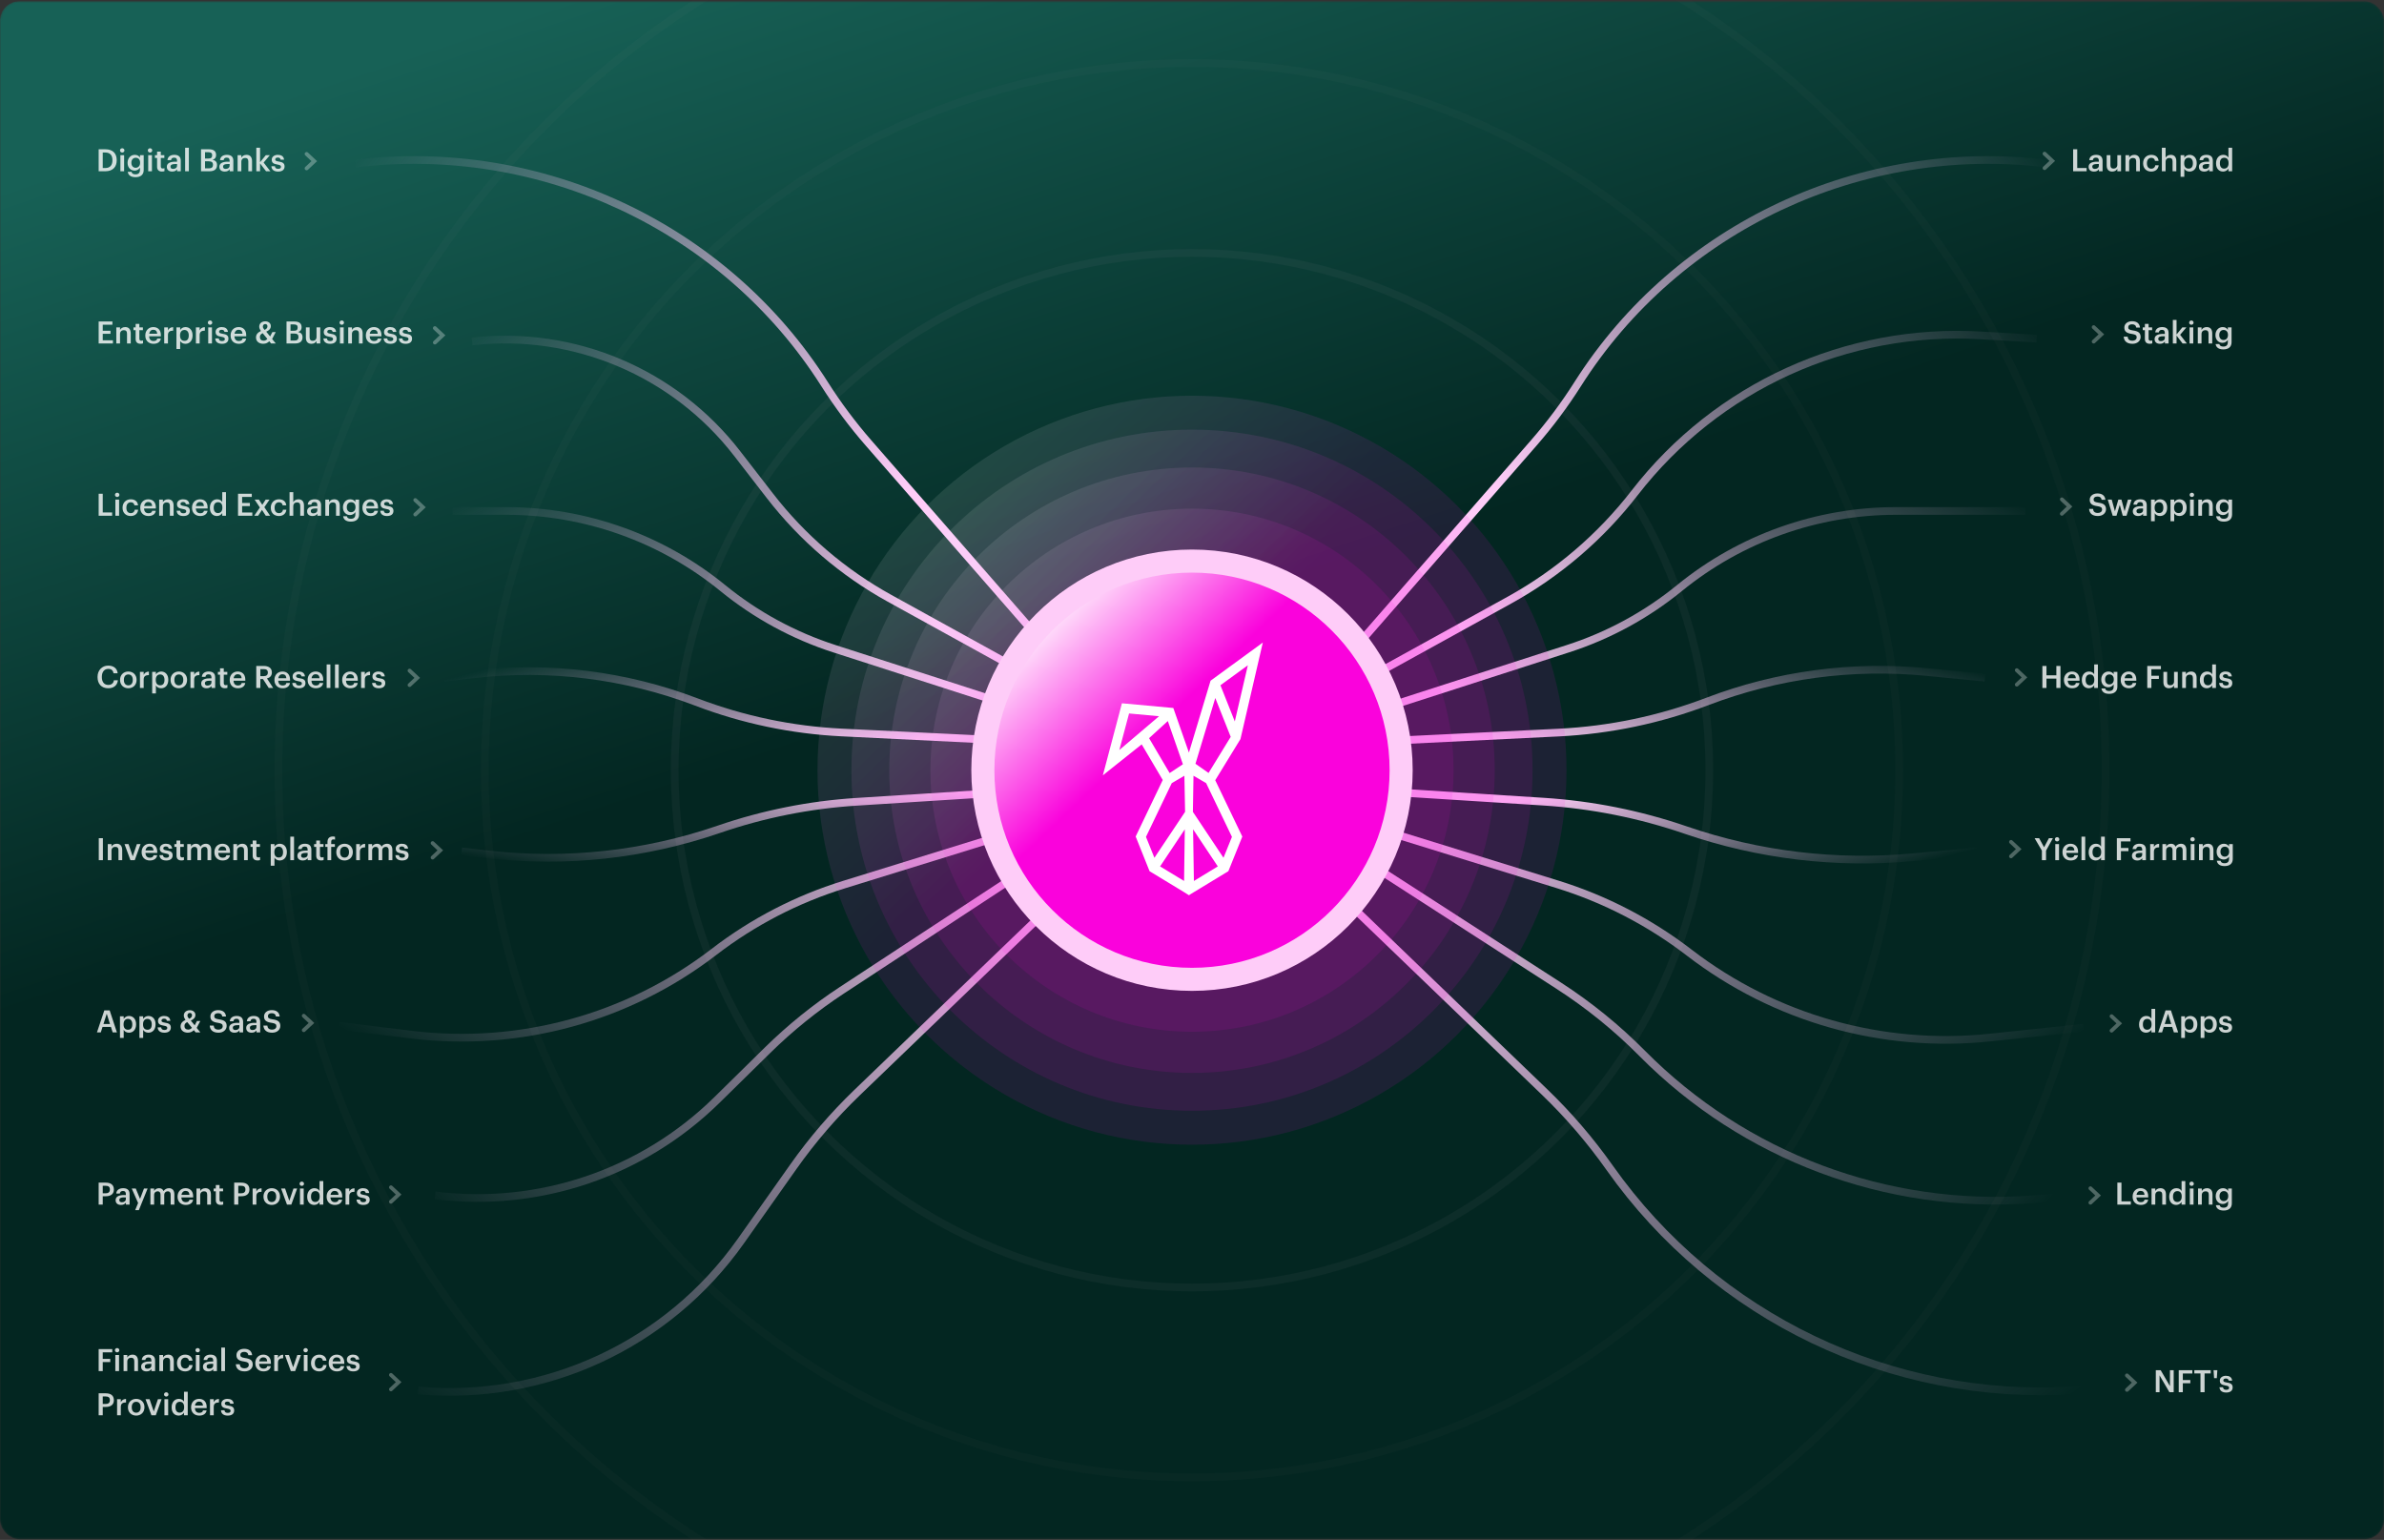 <svg width="1240" height="801" viewBox="0 0 1240 801" fill="none" xmlns="http://www.w3.org/2000/svg">
<rect x="0" y="0" width="1240" height="801" fill="#333333" stroke="none"/>
<mask id="mask0_1557:5541" style="mask-type:alpha" maskUnits="userSpaceOnUse" x="0" y="0" width="1240" height="801">
<rect y="0.63" width="1240" height="800" rx="10" fill="url(#paint0_linear_1557:5541)"/>
</mask>
<g mask="url(#mask0_1557:5541)">
<rect y="0.63" width="1240" height="800" rx="10" fill="url(#paint1_linear_1557:5541)"/>
<path opacity="0.8" d="M1078.31 89.087H1085.32V87.391H1080.44V77.647H1078.31V89.087ZM1089.16 89.246C1090.44 89.246 1091.17 88.782 1091.72 88.062V89.087H1093.62V83.599C1093.62 81.311 1092.15 80.543 1090.28 80.543C1088.4 80.543 1086.85 81.359 1086.69 83.311H1088.56C1088.66 82.478 1089.16 81.999 1090.16 81.999C1091.3 81.999 1091.68 82.558 1091.68 83.678V84.111H1090.64C1088.24 84.111 1086.36 84.814 1086.36 86.766C1086.36 88.51 1087.62 89.246 1089.16 89.246ZM1089.62 87.855C1088.66 87.855 1088.28 87.391 1088.28 86.686C1088.28 85.662 1089.22 85.326 1090.69 85.326H1091.68V86.159C1091.68 87.231 1090.8 87.855 1089.62 87.855ZM1098.64 89.246C1100 89.246 1100.88 88.591 1101.3 87.775V89.087H1103.23V80.719H1101.3V85.695C1101.3 87.022 1100.38 87.695 1099.34 87.695C1098.22 87.695 1097.7 87.118 1097.7 85.855V80.719H1095.76V86.079C1095.76 88.302 1096.99 89.246 1098.64 89.246ZM1105.53 89.087H1107.46V84.159C1107.46 82.831 1108.34 82.159 1109.43 82.159C1110.58 82.159 1111.1 82.734 1111.1 83.999V89.087H1113.03V83.823C1113.03 81.519 1111.85 80.543 1110.17 80.543C1108.79 80.543 1107.86 81.231 1107.46 82.046V80.719H1105.53V89.087ZM1118.93 89.246C1121.2 89.246 1122.65 87.886 1122.8 85.966H1121.02C1120.91 87.15 1120.03 87.758 1119.01 87.758C1117.58 87.758 1116.69 86.799 1116.69 84.975V84.847C1116.69 83.118 1117.63 82.094 1118.96 82.094C1119.98 82.094 1120.72 82.558 1120.88 83.678H1122.75C1122.53 81.374 1120.78 80.543 1118.93 80.543C1116.59 80.543 1114.7 82.222 1114.7 84.879V85.007C1114.7 87.678 1116.53 89.246 1118.93 89.246ZM1124.46 89.087H1126.4V84.159C1126.4 82.831 1127.28 82.159 1128.37 82.159C1129.52 82.159 1130.03 82.734 1130.03 83.999V89.087H1131.97V83.823C1131.97 81.519 1130.78 80.543 1129.1 80.543C1127.73 80.543 1126.8 81.231 1126.4 82.046V76.847H1124.46V89.087ZM1134.2 91.951H1136.13V87.775C1136.58 88.591 1137.54 89.246 1138.87 89.246C1141.03 89.246 1142.58 87.615 1142.58 84.927V84.799C1142.58 82.094 1140.97 80.543 1138.87 80.543C1137.64 80.543 1136.6 81.263 1136.13 82.062V80.719H1134.2V91.951ZM1138.39 87.71C1136.98 87.71 1136.07 86.831 1136.07 84.959V84.831C1136.07 82.975 1137.03 82.062 1138.37 82.062C1139.64 82.062 1140.6 82.975 1140.6 84.831V84.959C1140.6 86.751 1139.81 87.71 1138.39 87.71ZM1146.52 89.246C1147.8 89.246 1148.53 88.782 1149.08 88.062V89.087H1150.98V83.599C1150.98 81.311 1149.51 80.543 1147.64 80.543C1145.76 80.543 1144.21 81.359 1144.05 83.311H1145.92C1146.02 82.478 1146.52 81.999 1147.52 81.999C1148.66 81.999 1149.04 82.558 1149.04 83.678V84.111H1148C1145.6 84.111 1143.72 84.814 1143.72 86.766C1143.72 88.51 1144.98 89.246 1146.52 89.246ZM1146.98 87.855C1146.02 87.855 1145.64 87.391 1145.64 86.686C1145.64 85.662 1146.58 85.326 1148.05 85.326H1149.04V86.159C1149.04 87.231 1148.16 87.855 1146.98 87.855ZM1156.33 89.246C1157.57 89.246 1158.64 88.51 1159.09 87.678V89.087H1161.02V76.847H1159.09V81.999C1158.62 81.166 1157.77 80.543 1156.41 80.543C1154.24 80.543 1152.65 82.239 1152.65 84.91V85.038C1152.65 87.758 1154.24 89.246 1156.33 89.246ZM1156.81 87.71C1155.57 87.71 1154.64 86.831 1154.64 84.99V84.862C1154.64 83.055 1155.47 82.062 1156.89 82.062C1158.3 82.062 1159.15 82.975 1159.15 84.814V84.942C1159.15 86.814 1158.16 87.71 1156.81 87.71Z" fill="white"/>
<path opacity="0.3" d="M1063.45 79.943L1067.45 83.693L1063.45 87.443" stroke="white" stroke-width="2" stroke-linecap="round"/>
<path opacity="0.8" d="M1109.2 178.83C1111.73 178.83 1113.41 177.278 1113.41 175.294C1113.41 173.006 1112.02 172.238 1109.33 171.87C1107.34 171.582 1106.96 171.118 1106.96 170.19C1106.96 169.31 1107.63 168.686 1108.93 168.686C1110.24 168.686 1110.93 169.198 1111.14 170.398H1113.09C1112.86 168.206 1111.39 167.086 1108.93 167.086C1106.54 167.086 1104.94 168.494 1104.94 170.366C1104.94 172.51 1106.24 173.342 1108.98 173.71C1110.83 174.014 1111.36 174.414 1111.36 175.47C1111.36 176.526 1110.46 177.23 1109.2 177.23C1107.26 177.23 1106.8 176.27 1106.66 175.118H1104.61C1104.77 177.278 1106.08 178.83 1109.2 178.83ZM1118.16 178.814C1118.75 178.814 1119.16 178.718 1119.47 178.606V177.07C1119.2 177.182 1118.91 177.23 1118.52 177.23C1117.92 177.23 1117.56 176.894 1117.56 176.158V171.758H1119.4V170.302H1117.56V168.462H1115.63V170.302H1114.51V171.758H1115.63V176.334C1115.63 177.918 1116.49 178.814 1118.16 178.814ZM1123.48 178.83C1124.76 178.83 1125.5 178.366 1126.04 177.646V178.67H1127.95V173.182C1127.95 170.894 1126.48 170.126 1124.6 170.126C1122.73 170.126 1121.18 170.942 1121.02 172.894H1122.89C1122.99 172.062 1123.48 171.582 1124.49 171.582C1125.63 171.582 1126.01 172.142 1126.01 173.262V173.694H1124.97C1122.57 173.694 1120.68 174.398 1120.68 176.35C1120.68 178.094 1121.95 178.83 1123.48 178.83ZM1123.95 177.438C1122.99 177.438 1122.6 176.974 1122.6 176.27C1122.6 175.246 1123.55 174.91 1125.02 174.91H1126.01V175.742C1126.01 176.814 1125.13 177.438 1123.95 177.438ZM1130.17 178.67H1132.1V174.558L1135.24 178.67H1137.48L1133.96 174.142L1137.21 170.302H1135.1L1132.1 173.982V166.43H1130.17V178.67ZM1138.86 178.67H1140.79V170.302H1138.86V178.67ZM1139.8 168.926C1140.44 168.926 1140.95 168.446 1140.95 167.822C1140.95 167.182 1140.44 166.702 1139.8 166.702C1139.16 166.702 1138.65 167.182 1138.65 167.822C1138.65 168.446 1139.16 168.926 1139.8 168.926ZM1143.15 178.67H1145.09V173.742C1145.09 172.414 1145.97 171.742 1147.06 171.742C1148.21 171.742 1148.72 172.318 1148.72 173.582V178.67H1150.66V173.406C1150.66 171.102 1149.47 170.126 1147.79 170.126C1146.42 170.126 1145.49 170.814 1145.09 171.63V170.302H1143.15V178.67ZM1156.45 181.742C1159.05 181.742 1160.69 180.51 1160.71 178.046V170.302H1158.77V171.582C1158.29 170.75 1157.46 170.126 1156.09 170.126C1153.93 170.126 1152.33 171.886 1152.33 174.238V174.35C1152.33 176.766 1153.94 178.334 1156.04 178.334C1157.27 178.334 1158.31 177.582 1158.77 176.782V178.014C1158.77 179.518 1157.94 180.27 1156.44 180.27C1155.17 180.27 1154.53 179.79 1154.37 178.958H1152.42C1152.65 180.558 1153.83 181.742 1156.45 181.742ZM1156.52 176.846C1155.27 176.846 1154.31 175.886 1154.31 174.334V174.206C1154.31 172.686 1155.14 171.646 1156.58 171.646C1157.97 171.646 1158.84 172.59 1158.84 174.174V174.286C1158.84 175.886 1157.86 176.846 1156.52 176.846Z" fill="white"/>
<path opacity="0.3" d="M1089 170.17L1093 173.92L1089 177.67" stroke="white" stroke-width="2" stroke-linecap="round"/>
<path opacity="0.8" d="M1091.2 268.414C1093.73 268.414 1095.41 266.862 1095.41 264.878C1095.41 262.59 1094.02 261.822 1091.33 261.454C1089.34 261.166 1088.96 260.702 1088.96 259.774C1088.96 258.894 1089.63 258.27 1090.93 258.27C1092.24 258.27 1092.93 258.782 1093.14 259.982H1095.09C1094.86 257.79 1093.39 256.67 1090.93 256.67C1088.54 256.67 1086.94 258.078 1086.94 259.95C1086.94 262.094 1088.24 262.926 1090.98 263.294C1092.83 263.598 1093.36 263.998 1093.36 265.054C1093.36 266.11 1092.46 266.814 1091.2 266.814C1089.26 266.814 1088.8 265.854 1088.66 264.702H1086.61C1086.77 266.862 1088.08 268.414 1091.2 268.414ZM1098.88 268.254H1100.86L1102.56 262.622L1104.11 268.254H1106.08L1108.7 259.886H1106.82L1105.07 265.934L1103.44 259.886H1101.82L1100.05 265.934L1098.38 259.886H1096.32L1098.88 268.254ZM1112.14 268.414C1113.42 268.414 1114.16 267.95 1114.7 267.23V268.254H1116.6V262.766C1116.6 260.478 1115.13 259.71 1113.26 259.71C1111.39 259.71 1109.84 260.526 1109.68 262.478H1111.55C1111.64 261.646 1112.14 261.166 1113.15 261.166C1114.28 261.166 1114.67 261.726 1114.67 262.846V263.278H1113.63C1111.23 263.278 1109.34 263.982 1109.34 265.934C1109.34 267.678 1110.6 268.414 1112.14 268.414ZM1112.6 267.022C1111.64 267.022 1111.26 266.558 1111.26 265.854C1111.26 264.83 1112.2 264.494 1113.68 264.494H1114.67V265.326C1114.67 266.398 1113.79 267.022 1112.6 267.022ZM1118.82 271.118H1120.76V266.942C1121.21 267.758 1122.17 268.414 1123.5 268.414C1125.66 268.414 1127.21 266.782 1127.21 264.094V263.966C1127.21 261.262 1125.59 259.71 1123.5 259.71C1122.26 259.71 1121.22 260.43 1120.76 261.23V259.886H1118.82V271.118ZM1123.02 266.878C1121.61 266.878 1120.7 265.998 1120.7 264.126V263.998C1120.7 262.142 1121.66 261.23 1123 261.23C1124.26 261.23 1125.22 262.142 1125.22 263.998V264.126C1125.22 265.918 1124.44 266.878 1123.02 266.878ZM1128.95 271.118H1130.88V266.942C1131.33 267.758 1132.29 268.414 1133.62 268.414C1135.78 268.414 1137.33 266.782 1137.33 264.094V263.966C1137.33 261.262 1135.72 259.71 1133.62 259.71C1132.39 259.71 1131.35 260.43 1130.88 261.23V259.886H1128.95V271.118ZM1133.14 266.878C1131.73 266.878 1130.82 265.998 1130.82 264.126V263.998C1130.82 262.142 1131.78 261.23 1133.12 261.23C1134.39 261.23 1135.35 262.142 1135.35 263.998V264.126C1135.35 265.918 1134.56 266.878 1133.14 266.878ZM1139.12 268.254H1141.06V259.886H1139.12V268.254ZM1140.07 258.51C1140.71 258.51 1141.22 258.03 1141.22 257.406C1141.22 256.766 1140.71 256.286 1140.07 256.286C1139.43 256.286 1138.91 256.766 1138.91 257.406C1138.91 258.03 1139.43 258.51 1140.07 258.51ZM1143.42 268.254H1145.35V263.326C1145.35 261.998 1146.23 261.326 1147.32 261.326C1148.47 261.326 1148.99 261.902 1148.99 263.166V268.254H1150.92V262.99C1150.92 260.686 1149.74 259.71 1148.06 259.71C1146.68 259.71 1145.75 260.398 1145.35 261.214V259.886H1143.42V268.254ZM1156.72 271.326C1159.31 271.326 1160.96 270.094 1160.98 267.63V259.886H1159.04V261.166C1158.56 260.334 1157.73 259.71 1156.35 259.71C1154.19 259.71 1152.59 261.47 1152.59 263.822V263.934C1152.59 266.35 1154.21 267.918 1156.3 267.918C1157.54 267.918 1158.58 267.166 1159.04 266.366V267.598C1159.04 269.102 1158.21 269.854 1156.7 269.854C1155.44 269.854 1154.8 269.374 1154.64 268.542H1152.69C1152.91 270.142 1154.1 271.326 1156.72 271.326ZM1156.78 266.43C1155.54 266.43 1154.58 265.47 1154.58 263.918V263.79C1154.58 262.27 1155.41 261.23 1156.85 261.23C1158.24 261.23 1159.1 262.174 1159.1 263.758V263.87C1159.1 265.47 1158.13 266.43 1156.78 266.43Z" fill="white"/>
<path opacity="0.3" d="M1072.45 259.754L1076.45 263.504L1072.45 267.254" stroke="white" stroke-width="2" stroke-linecap="round"/>
<path opacity="0.8" d="M1062.06 447.422H1064.21V442.478L1067.79 435.982H1065.71L1063.2 440.718L1060.62 435.982H1058.27L1062.06 442.462V447.422ZM1069.03 447.422H1070.96V439.054H1069.03V447.422ZM1069.97 437.678C1070.61 437.678 1071.12 437.198 1071.12 436.574C1071.12 435.934 1070.61 435.454 1069.97 435.454C1069.33 435.454 1068.82 435.934 1068.82 436.574C1068.82 437.198 1069.33 437.678 1069.97 437.678ZM1077 447.582C1079.15 447.582 1080.57 446.622 1080.84 444.862H1078.97C1078.83 445.678 1078.22 446.142 1077.05 446.142C1075.61 446.142 1074.81 445.246 1074.75 443.662H1080.88V443.102C1080.88 440.11 1079 438.878 1076.92 438.878C1074.54 438.878 1072.76 440.606 1072.76 443.198V443.326C1072.76 445.966 1074.54 447.582 1077 447.582ZM1074.78 442.366C1074.97 441.07 1075.76 440.286 1076.92 440.286C1078.12 440.286 1078.86 440.926 1078.96 442.366H1074.78ZM1082.65 447.422H1084.59V435.182H1082.65V447.422ZM1090.08 447.582C1091.32 447.582 1092.39 446.846 1092.84 446.014V447.422H1094.77V435.182H1092.84V440.334C1092.37 439.502 1091.52 438.878 1090.16 438.878C1087.99 438.878 1086.4 440.574 1086.4 443.246V443.374C1086.4 446.094 1087.99 447.582 1090.08 447.582ZM1090.56 446.046C1089.32 446.046 1088.39 445.166 1088.39 443.326V443.198C1088.39 441.39 1089.22 440.398 1090.64 440.398C1092.05 440.398 1092.9 441.31 1092.9 443.15V443.278C1092.9 445.15 1091.91 446.046 1090.56 446.046ZM1101.05 447.422H1103.17V442.734H1107.08V441.086H1103.17V437.678H1108.13V435.982H1101.05V447.422ZM1111.7 447.582C1112.98 447.582 1113.72 447.118 1114.26 446.398V447.422H1116.17V441.934C1116.17 439.646 1114.7 438.878 1112.82 438.878C1110.95 438.878 1109.4 439.694 1109.24 441.646H1111.11C1111.21 440.814 1111.7 440.334 1112.71 440.334C1113.85 440.334 1114.23 440.894 1114.23 442.014V442.446H1113.19C1110.79 442.446 1108.9 443.15 1108.9 445.102C1108.9 446.846 1110.17 447.582 1111.7 447.582ZM1112.17 446.19C1111.21 446.19 1110.82 445.726 1110.82 445.022C1110.82 443.998 1111.77 443.662 1113.24 443.662H1114.23V444.494C1114.23 445.566 1113.35 446.19 1112.17 446.19ZM1118.39 447.422H1120.32V443.07C1120.32 441.294 1121.35 440.75 1123.04 440.734V438.926C1121.63 438.942 1120.85 439.566 1120.32 440.622V439.054H1118.39V447.422ZM1124.75 447.422H1126.68V442.414C1126.68 441.134 1127.56 440.494 1128.52 440.494C1129.47 440.494 1130.01 441.022 1130.01 442.254V447.422H1131.95V442.414C1131.95 441.134 1132.83 440.494 1133.79 440.494C1134.75 440.494 1135.27 441.022 1135.27 442.254V447.422H1137.21V442.126C1137.21 439.822 1135.96 438.878 1134.43 438.878C1133.39 438.878 1132.23 439.342 1131.59 440.382C1131.18 439.342 1130.31 438.878 1129.23 438.878C1127.99 438.878 1127.08 439.55 1126.68 440.334V439.054H1124.75V447.422ZM1139.48 447.422H1141.42V439.054H1139.48V447.422ZM1140.43 437.678C1141.07 437.678 1141.58 437.198 1141.58 436.574C1141.58 435.934 1141.07 435.454 1140.43 435.454C1139.79 435.454 1139.27 435.934 1139.27 436.574C1139.27 437.198 1139.79 437.678 1140.43 437.678ZM1143.78 447.422H1145.71V442.494C1145.71 441.166 1146.59 440.494 1147.68 440.494C1148.83 440.494 1149.35 441.07 1149.35 442.334V447.422H1151.28V442.158C1151.28 439.854 1150.1 438.878 1148.42 438.878C1147.04 438.878 1146.11 439.566 1145.71 440.382V439.054H1143.78V447.422ZM1157.08 450.494C1159.67 450.494 1161.32 449.262 1161.34 446.798V439.054H1159.4V440.334C1158.92 439.502 1158.09 438.878 1156.71 438.878C1154.55 438.878 1152.95 440.638 1152.95 442.99V443.102C1152.95 445.518 1154.57 447.086 1156.66 447.086C1157.9 447.086 1158.94 446.334 1159.4 445.534V446.766C1159.4 448.27 1158.57 449.022 1157.06 449.022C1155.8 449.022 1155.16 448.542 1155 447.71H1153.05C1153.27 449.31 1154.46 450.494 1157.08 450.494ZM1157.14 445.598C1155.9 445.598 1154.94 444.638 1154.94 443.086V442.958C1154.94 441.438 1155.77 440.398 1157.21 440.398C1158.6 440.398 1159.46 441.342 1159.46 442.926V443.038C1159.46 444.638 1158.49 445.598 1157.14 445.598Z" fill="white"/>
<path opacity="0.3" d="M1046 437.922L1050 441.672L1046 445.422" stroke="white" stroke-width="2" stroke-linecap="round"/>
<path opacity="0.8" d="M1062.31 357.838H1064.44V352.974H1069.58V357.838H1071.72V346.398H1069.58V351.262H1064.44V346.398H1062.31V357.838ZM1077.77 357.998C1079.91 357.998 1081.34 357.038 1081.61 355.278H1079.74C1079.59 356.094 1078.99 356.558 1077.82 356.558C1076.38 356.558 1075.58 355.662 1075.51 354.078H1081.64V353.518C1081.64 350.526 1079.77 349.294 1077.69 349.294C1075.31 349.294 1073.53 351.022 1073.53 353.614V353.742C1073.53 356.382 1075.31 357.998 1077.77 357.998ZM1075.55 352.782C1075.74 351.486 1076.52 350.702 1077.69 350.702C1078.89 350.702 1079.63 351.342 1079.72 352.782H1075.55ZM1086.51 357.998C1087.74 357.998 1088.81 357.262 1089.26 356.43V357.838H1091.19V345.598H1089.26V350.75C1088.79 349.918 1087.95 349.294 1086.59 349.294C1084.41 349.294 1082.83 350.99 1082.83 353.662V353.79C1082.83 356.51 1084.41 357.998 1086.51 357.998ZM1086.99 356.462C1085.74 356.462 1084.81 355.582 1084.81 353.742V353.614C1084.81 351.806 1085.64 350.814 1087.07 350.814C1088.47 350.814 1089.32 351.726 1089.32 353.566V353.694C1089.32 355.566 1088.33 356.462 1086.99 356.462ZM1097.06 360.91C1099.66 360.91 1101.3 359.678 1101.32 357.214V349.47H1099.38V350.75C1098.9 349.918 1098.07 349.294 1096.7 349.294C1094.54 349.294 1092.94 351.054 1092.94 353.406V353.518C1092.94 355.934 1094.55 357.502 1096.65 357.502C1097.88 357.502 1098.92 356.75 1099.38 355.95V357.182C1099.38 358.686 1098.55 359.438 1097.05 359.438C1095.78 359.438 1095.14 358.958 1094.98 358.126H1093.03C1093.26 359.726 1094.44 360.91 1097.06 360.91ZM1097.13 356.014C1095.88 356.014 1094.92 355.054 1094.92 353.502V353.374C1094.92 351.854 1095.75 350.814 1097.19 350.814C1098.58 350.814 1099.45 351.758 1099.45 353.342V353.454C1099.45 355.054 1098.47 356.014 1097.13 356.014ZM1107.3 357.998C1109.44 357.998 1110.87 357.038 1111.14 355.278H1109.27C1109.12 356.094 1108.52 356.558 1107.35 356.558C1105.91 356.558 1105.11 355.662 1105.04 354.078H1111.17V353.518C1111.17 350.526 1109.3 349.294 1107.22 349.294C1104.84 349.294 1103.06 351.022 1103.06 353.614V353.742C1103.06 356.382 1104.84 357.998 1107.3 357.998ZM1105.08 352.782C1105.27 351.486 1106.05 350.702 1107.22 350.702C1108.42 350.702 1109.16 351.342 1109.25 352.782H1105.08ZM1116.87 357.838H1119V353.15H1122.91V351.502H1119V348.094H1123.96V346.398H1116.87V357.838ZM1128.14 357.998C1129.5 357.998 1130.38 357.342 1130.8 356.526V357.838H1132.73V349.47H1130.8V354.446C1130.8 355.774 1129.88 356.446 1128.84 356.446C1127.72 356.446 1127.2 355.87 1127.2 354.606V349.47H1125.26V354.83C1125.26 357.054 1126.49 357.998 1128.14 357.998ZM1135.03 357.838H1136.96V352.91C1136.96 351.582 1137.84 350.91 1138.93 350.91C1140.08 350.91 1140.6 351.486 1140.6 352.75V357.838H1142.53V352.574C1142.53 350.27 1141.35 349.294 1139.67 349.294C1138.29 349.294 1137.36 349.982 1136.96 350.798V349.47H1135.03V357.838ZM1147.9 357.998C1149.13 357.998 1150.2 357.262 1150.65 356.43V357.838H1152.59V345.598H1150.65V350.75C1150.19 349.918 1149.34 349.294 1147.98 349.294C1145.8 349.294 1144.22 350.99 1144.22 353.662V353.79C1144.22 356.51 1145.8 357.998 1147.9 357.998ZM1148.38 356.462C1147.13 356.462 1146.2 355.582 1146.2 353.742V353.614C1146.2 351.806 1147.03 350.814 1148.46 350.814C1149.87 350.814 1150.71 351.726 1150.71 353.566V353.694C1150.71 355.566 1149.72 356.462 1148.38 356.462ZM1157.75 357.998C1159.89 357.998 1161.09 357.022 1161.09 355.326C1161.09 353.55 1159.93 353.07 1157.96 352.766C1156.63 352.542 1156.23 352.302 1156.23 351.694C1156.23 351.102 1156.73 350.702 1157.56 350.702C1158.45 350.702 1158.89 351.054 1159.05 351.822H1160.84C1160.63 349.934 1159.27 349.294 1157.56 349.294C1155.99 349.294 1154.42 350.126 1154.42 351.806C1154.42 353.374 1155.24 353.998 1157.45 354.35C1158.68 354.558 1159.24 354.814 1159.24 355.502C1159.24 356.206 1158.77 356.574 1157.73 356.574C1156.6 356.574 1156.17 356.078 1156.07 355.23H1154.25C1154.33 357.006 1155.59 357.998 1157.75 357.998Z" fill="white"/>
<path opacity="0.3" d="M1049 348.604L1053 352.354L1049 356.104" stroke="white" stroke-width="2" stroke-linecap="round"/>
<path opacity="0.8" d="M1116.29 537.166C1117.52 537.166 1118.59 536.43 1119.04 535.598V537.006H1120.98V524.766H1119.04V529.918C1118.58 529.086 1117.73 528.462 1116.37 528.462C1114.19 528.462 1112.61 530.158 1112.61 532.83V532.958C1112.61 535.678 1114.19 537.166 1116.29 537.166ZM1116.77 535.63C1115.52 535.63 1114.59 534.75 1114.59 532.91V532.782C1114.59 530.974 1115.42 529.982 1116.85 529.982C1118.26 529.982 1119.1 530.894 1119.1 532.734V532.862C1119.1 534.734 1118.11 535.63 1116.77 535.63ZM1122.56 537.006H1124.56L1125.45 534.174H1129.82L1130.73 537.006H1132.94L1129.17 525.566H1126.38L1122.56 537.006ZM1127.65 527.31L1129.33 532.622H1125.95L1127.65 527.31ZM1134.53 539.87H1136.46V535.694C1136.91 536.51 1137.87 537.166 1139.2 537.166C1141.36 537.166 1142.91 535.534 1142.91 532.846V532.718C1142.91 530.014 1141.3 528.462 1139.2 528.462C1137.97 528.462 1136.93 529.182 1136.46 529.982V528.638H1134.53V539.87ZM1138.72 535.63C1137.31 535.63 1136.4 534.75 1136.4 532.878V532.75C1136.4 530.894 1137.36 529.982 1138.7 529.982C1139.97 529.982 1140.93 530.894 1140.93 532.75V532.878C1140.93 534.67 1140.14 535.63 1138.72 535.63ZM1144.65 539.87H1146.59V535.694C1147.04 536.51 1148 537.166 1149.32 537.166C1151.48 537.166 1153.04 535.534 1153.04 532.846V532.718C1153.04 530.014 1151.42 528.462 1149.32 528.462C1148.09 528.462 1147.05 529.182 1146.59 529.982V528.638H1144.65V539.87ZM1148.84 535.63C1147.44 535.63 1146.52 534.75 1146.52 532.878V532.75C1146.52 530.894 1147.48 529.982 1148.83 529.982C1150.09 529.982 1151.05 530.894 1151.05 532.75V532.878C1151.05 534.67 1150.27 535.63 1148.84 535.63ZM1157.64 537.166C1159.79 537.166 1160.99 536.19 1160.99 534.494C1160.99 532.718 1159.82 532.238 1157.85 531.934C1156.52 531.71 1156.12 531.47 1156.12 530.862C1156.12 530.27 1156.62 529.87 1157.45 529.87C1158.35 529.87 1158.78 530.222 1158.94 530.99H1160.73C1160.52 529.102 1159.16 528.462 1157.45 528.462C1155.88 528.462 1154.31 529.294 1154.31 530.974C1154.31 532.542 1155.13 533.166 1157.34 533.518C1158.57 533.726 1159.13 533.982 1159.13 534.67C1159.13 535.374 1158.67 535.742 1157.62 535.742C1156.49 535.742 1156.06 535.246 1155.96 534.398H1154.14C1154.22 536.174 1155.48 537.166 1157.64 537.166Z" fill="white"/>
<path opacity="0.3" d="M1098.3 528.59L1102.3 532.34L1098.3 536.09" stroke="white" stroke-width="2" stroke-linecap="round"/>
<path opacity="0.8" d="M1101.31 626.59H1108.32V624.894H1103.44V615.15H1101.31V626.59ZM1113.49 626.75C1115.63 626.75 1117.06 625.79 1117.33 624.03H1115.46C1115.31 624.846 1114.7 625.31 1113.54 625.31C1112.1 625.31 1111.3 624.414 1111.23 622.83H1117.36V622.27C1117.36 619.278 1115.49 618.046 1113.41 618.046C1111.02 618.046 1109.25 619.774 1109.25 622.366V622.494C1109.25 625.134 1111.02 626.75 1113.49 626.75ZM1111.26 621.534C1111.46 620.238 1112.24 619.454 1113.41 619.454C1114.61 619.454 1115.34 620.094 1115.44 621.534H1111.26ZM1119.09 626.59H1121.03V621.662C1121.03 620.334 1121.91 619.662 1122.99 619.662C1124.15 619.662 1124.66 620.238 1124.66 621.502V626.59H1126.59V621.326C1126.59 619.022 1125.41 618.046 1123.73 618.046C1122.35 618.046 1121.43 618.734 1121.03 619.55V618.222H1119.09V626.59ZM1131.96 626.75C1133.19 626.75 1134.26 626.014 1134.71 625.182V626.59H1136.65V614.35H1134.71V619.502C1134.25 618.67 1133.4 618.046 1132.04 618.046C1129.86 618.046 1128.28 619.742 1128.28 622.414V622.542C1128.28 625.262 1129.86 626.75 1131.96 626.75ZM1132.44 625.214C1131.19 625.214 1130.26 624.334 1130.26 622.494V622.366C1130.26 620.558 1131.1 619.566 1132.52 619.566C1133.93 619.566 1134.78 620.478 1134.78 622.318V622.446C1134.78 624.318 1133.78 625.214 1132.44 625.214ZM1139 626.59H1140.93V618.222H1139V626.59ZM1139.94 616.846C1140.58 616.846 1141.09 616.366 1141.09 615.742C1141.09 615.102 1140.58 614.622 1139.94 614.622C1139.3 614.622 1138.79 615.102 1138.79 615.742C1138.79 616.366 1139.3 616.846 1139.94 616.846ZM1143.29 626.59H1145.23V621.662C1145.23 620.334 1146.11 619.662 1147.2 619.662C1148.35 619.662 1148.86 620.238 1148.86 621.502V626.59H1150.8V621.326C1150.8 619.022 1149.61 618.046 1147.93 618.046C1146.56 618.046 1145.63 618.734 1145.23 619.55V618.222H1143.29V626.59ZM1156.6 629.662C1159.19 629.662 1160.84 628.43 1160.85 625.966V618.222H1158.92V619.502C1158.44 618.67 1157.6 618.046 1156.23 618.046C1154.07 618.046 1152.47 619.806 1152.47 622.158V622.27C1152.47 624.686 1154.08 626.254 1156.18 626.254C1157.41 626.254 1158.45 625.502 1158.92 624.702V625.934C1158.92 627.438 1158.08 628.19 1156.58 628.19C1155.32 628.19 1154.68 627.71 1154.52 626.878H1152.56C1152.79 628.478 1153.97 629.662 1156.6 629.662ZM1156.66 624.766C1155.41 624.766 1154.45 623.806 1154.45 622.254V622.126C1154.45 620.606 1155.28 619.566 1156.72 619.566C1158.12 619.566 1158.98 620.51 1158.98 622.094V622.206C1158.98 623.806 1158 624.766 1156.66 624.766Z" fill="white"/>
<path opacity="0.3" d="M1087.3 618.09L1091.3 621.84L1087.3 625.59" stroke="white" stroke-width="2" stroke-linecap="round"/>
<path opacity="0.8" d="M1121.31 724.174H1123.25V715.406L1128.4 724.174H1130.61V712.734H1128.67V721.006L1123.86 712.734H1121.31V724.174ZM1133.23 724.174H1135.36V719.486H1139.27V717.838H1135.36V714.43H1140.32V712.734H1133.23V724.174ZM1144.54 724.174H1146.68V714.414H1149.87V712.734H1141.35V714.414H1144.54V724.174ZM1151.62 716.846H1153.04L1153.32 712.734H1151.35L1151.62 716.846ZM1157.94 724.334C1160.08 724.334 1161.28 723.358 1161.28 721.662C1161.28 719.886 1160.11 719.406 1158.15 719.102C1156.82 718.878 1156.42 718.638 1156.42 718.03C1156.42 717.438 1156.91 717.038 1157.75 717.038C1158.64 717.038 1159.07 717.39 1159.23 718.158H1161.03C1160.82 716.27 1159.46 715.63 1157.75 715.63C1156.18 715.63 1154.61 716.462 1154.61 718.142C1154.61 719.71 1155.43 720.334 1157.63 720.686C1158.87 720.894 1159.43 721.15 1159.43 721.838C1159.43 722.542 1158.96 722.91 1157.92 722.91C1156.79 722.91 1156.35 722.414 1156.26 721.566H1154.43C1154.51 723.342 1155.78 724.334 1157.94 724.334Z" fill="white"/>
<path opacity="0.3" d="M1106.3 715.439L1110.3 719.189L1106.3 722.939" stroke="white" stroke-width="2" stroke-linecap="round"/>
<path opacity="0.8" d="M53.44 87.406V79.326H54.672C57.36 79.326 58.48 80.814 58.48 83.278V83.406C58.48 85.934 57.248 87.406 54.688 87.406H53.44ZM51.312 89.087H54.752C58.768 89.087 60.704 86.719 60.704 83.391V83.246C60.704 79.918 58.768 77.647 54.784 77.647H51.312V89.087ZM62.622 89.087H64.558V80.719H62.622V89.087ZM63.566 79.343C64.206 79.343 64.718 78.862 64.718 78.239C64.718 77.599 64.206 77.118 63.566 77.118C62.926 77.118 62.414 77.599 62.414 78.239C62.414 78.862 62.926 79.343 63.566 79.343ZM70.486 92.159C73.078 92.159 74.726 90.927 74.742 88.463V80.719H72.806V81.999C72.326 81.166 71.494 80.543 70.118 80.543C67.958 80.543 66.358 82.302 66.358 84.654V84.766C66.358 87.183 67.974 88.751 70.07 88.751C71.302 88.751 72.342 87.999 72.806 87.198V88.43C72.806 89.934 71.974 90.686 70.47 90.686C69.206 90.686 68.566 90.207 68.406 89.374H66.454C66.678 90.975 67.862 92.159 70.486 92.159ZM70.55 87.263C69.302 87.263 68.342 86.302 68.342 84.751V84.623C68.342 83.103 69.174 82.062 70.614 82.062C72.006 82.062 72.87 83.007 72.87 84.591V84.703C72.87 86.302 71.894 87.263 70.55 87.263ZM77.091 89.087H79.027V80.719H77.091V89.087ZM78.035 79.343C78.675 79.343 79.187 78.862 79.187 78.239C79.187 77.599 78.675 77.118 78.035 77.118C77.395 77.118 76.883 77.599 76.883 78.239C76.883 78.862 77.395 79.343 78.035 79.343ZM84.234 89.231C84.826 89.231 85.242 89.135 85.546 89.022V87.487C85.274 87.599 84.986 87.647 84.602 87.647C83.994 87.647 83.642 87.311 83.642 86.575V82.174H85.482V80.719H83.642V78.879H81.706V80.719H80.586V82.174H81.706V86.751C81.706 88.335 82.57 89.231 84.234 89.231ZM89.563 89.246C90.843 89.246 91.579 88.782 92.123 88.062V89.087H94.027V83.599C94.027 81.311 92.555 80.543 90.683 80.543C88.811 80.543 87.259 81.359 87.099 83.311H88.971C89.067 82.478 89.563 81.999 90.571 81.999C91.707 81.999 92.091 82.558 92.091 83.678V84.111H91.051C88.651 84.111 86.763 84.814 86.763 86.766C86.763 88.51 88.027 89.246 89.563 89.246ZM90.027 87.855C89.067 87.855 88.683 87.391 88.683 86.686C88.683 85.662 89.627 85.326 91.099 85.326H92.091V86.159C92.091 87.231 91.211 87.855 90.027 87.855ZM96.294 89.087H98.23V76.847H96.294V89.087ZM104.562 89.087H108.962C111.474 89.087 112.882 88.014 112.882 85.886V85.823C112.882 84.302 112.146 83.454 110.594 83.118C111.89 82.719 112.402 81.823 112.402 80.686V80.623C112.402 78.543 111.01 77.647 108.658 77.647H104.562V89.087ZM106.642 87.567V83.903H108.562C110.13 83.903 110.786 84.495 110.786 85.678V85.743C110.786 86.927 110.13 87.567 108.706 87.567H106.642ZM106.642 82.463V79.166H108.37C109.73 79.166 110.354 79.63 110.354 80.719V80.782C110.354 81.951 109.81 82.463 108.402 82.463H106.642ZM116.907 89.246C118.187 89.246 118.923 88.782 119.467 88.062V89.087H121.371V83.599C121.371 81.311 119.899 80.543 118.027 80.543C116.155 80.543 114.603 81.359 114.443 83.311H116.315C116.411 82.478 116.907 81.999 117.915 81.999C119.051 81.999 119.435 82.558 119.435 83.678V84.111H118.395C115.995 84.111 114.107 84.814 114.107 86.766C114.107 88.51 115.371 89.246 116.907 89.246ZM117.371 87.855C116.411 87.855 116.027 87.391 116.027 86.686C116.027 85.662 116.971 85.326 118.443 85.326H119.435V86.159C119.435 87.231 118.555 87.855 117.371 87.855ZM123.59 89.087H125.526V84.159C125.526 82.831 126.406 82.159 127.494 82.159C128.646 82.159 129.158 82.734 129.158 83.999V89.087H131.094V83.823C131.094 81.519 129.91 80.543 128.23 80.543C126.854 80.543 125.926 81.231 125.526 82.046V80.719H123.59V89.087ZM133.324 89.087H135.26V84.975L138.396 89.087H140.636L137.116 84.558L140.364 80.719H138.252L135.26 84.398V76.847H133.324V89.087ZM144.672 89.246C146.816 89.246 148.016 88.27 148.016 86.575C148.016 84.799 146.848 84.319 144.88 84.014C143.552 83.79 143.152 83.55 143.152 82.942C143.152 82.35 143.648 81.951 144.48 81.951C145.376 81.951 145.808 82.302 145.968 83.07H147.76C147.552 81.183 146.192 80.543 144.48 80.543C142.912 80.543 141.344 81.374 141.344 83.055C141.344 84.623 142.16 85.246 144.368 85.599C145.6 85.806 146.16 86.062 146.16 86.751C146.16 87.454 145.696 87.823 144.656 87.823C143.52 87.823 143.088 87.326 142.992 86.478H141.168C141.248 88.254 142.512 89.246 144.672 89.246Z" fill="white"/>
<path opacity="0.3" d="M159.467 80.077L163.467 83.827L159.467 87.577" stroke="white" stroke-width="2" stroke-linecap="round"/>
<path opacity="0.8" d="M51.312 178.67H58.736V176.99H53.44V173.646H57.472V172.046H53.44V168.91H58.464V167.23H51.312V178.67ZM60.496 178.67H62.432V173.742C62.432 172.414 63.312 171.742 64.4 171.742C65.552 171.742 66.064 172.318 66.064 173.582V178.67H68V173.406C68 171.102 66.816 170.126 65.136 170.126C63.76 170.126 62.832 170.814 62.432 171.63V170.302H60.496V178.67ZM73.078 178.814C73.67 178.814 74.086 178.718 74.39 178.606V177.07C74.118 177.182 73.83 177.23 73.446 177.23C72.838 177.23 72.486 176.894 72.486 176.158V171.758H74.326V170.302H72.486V168.462H70.55V170.302H69.43V171.758H70.55V176.334C70.55 177.918 71.414 178.814 73.078 178.814ZM79.816 178.83C81.96 178.83 83.384 177.87 83.656 176.11H81.784C81.64 176.926 81.032 177.39 79.864 177.39C78.424 177.39 77.624 176.494 77.56 174.91H83.688V174.35C83.688 171.358 81.816 170.126 79.736 170.126C77.352 170.126 75.576 171.854 75.576 174.446V174.574C75.576 177.214 77.352 178.83 79.816 178.83ZM77.592 173.614C77.784 172.318 78.568 171.534 79.736 171.534C80.936 171.534 81.672 172.174 81.768 173.614H77.592ZM85.418 178.67H87.354V174.318C87.354 172.542 88.378 171.998 90.074 171.982V170.174C88.666 170.19 87.882 170.814 87.354 171.87V170.302H85.418V178.67ZM91.777 181.534H93.713V177.358C94.161 178.174 95.121 178.83 96.449 178.83C98.609 178.83 100.161 177.198 100.161 174.51V174.382C100.161 171.678 98.545 170.126 96.449 170.126C95.217 170.126 94.177 170.846 93.713 171.646V170.302H91.777V181.534ZM95.969 177.294C94.561 177.294 93.649 176.414 93.649 174.542V174.414C93.649 172.558 94.609 171.646 95.953 171.646C97.217 171.646 98.177 172.558 98.177 174.414V174.542C98.177 176.334 97.393 177.294 95.969 177.294ZM101.902 178.67H103.838V174.318C103.838 172.542 104.862 171.998 106.558 171.982V170.174C105.15 170.19 104.366 170.814 103.838 171.87V170.302H101.902V178.67ZM108.309 178.67H110.245V170.302H108.309V178.67ZM109.253 168.926C109.893 168.926 110.405 168.446 110.405 167.822C110.405 167.182 109.893 166.702 109.253 166.702C108.613 166.702 108.101 167.182 108.101 167.822C108.101 168.446 108.613 168.926 109.253 168.926ZM115.469 178.83C117.613 178.83 118.813 177.854 118.813 176.158C118.813 174.382 117.645 173.902 115.677 173.598C114.349 173.374 113.949 173.134 113.949 172.526C113.949 171.934 114.445 171.534 115.277 171.534C116.173 171.534 116.605 171.886 116.765 172.654H118.557C118.349 170.766 116.989 170.126 115.277 170.126C113.709 170.126 112.141 170.958 112.141 172.638C112.141 174.206 112.957 174.83 115.165 175.182C116.397 175.39 116.957 175.646 116.957 176.334C116.957 177.038 116.493 177.406 115.453 177.406C114.317 177.406 113.885 176.91 113.789 176.062H111.965C112.045 177.838 113.309 178.83 115.469 178.83ZM124.191 178.83C126.335 178.83 127.759 177.87 128.031 176.11H126.159C126.015 176.926 125.407 177.39 124.239 177.39C122.799 177.39 121.999 176.494 121.935 174.91H128.063V174.35C128.063 171.358 126.191 170.126 124.111 170.126C121.727 170.126 119.951 171.854 119.951 174.446V174.574C119.951 177.214 121.727 178.83 124.191 178.83ZM121.967 173.614C122.159 172.318 122.943 171.534 124.111 171.534C125.311 171.534 126.047 172.174 126.143 173.614H121.967ZM143.413 172.75H141.669L140.501 174.99L138.485 172.526C139.973 171.886 140.869 170.942 140.869 169.614C140.869 168.078 139.557 167.134 137.989 167.134C136.325 167.134 134.837 168.094 134.837 169.902C134.837 170.59 135.125 171.358 135.733 172.158C134.197 172.894 133.157 173.87 133.157 175.55C133.157 177.55 134.693 178.814 136.917 178.814C138.389 178.814 139.333 178.238 140.053 177.502L141.013 178.67H143.461L141.541 176.334L143.413 172.75ZM137.141 177.214C135.893 177.214 135.173 176.494 135.173 175.342C135.173 174.27 135.781 173.742 136.629 173.31L139.061 176.27C138.533 176.894 137.877 177.214 137.141 177.214ZM136.725 169.918C136.725 169.006 137.285 168.558 137.989 168.558C138.661 168.558 139.109 169.038 139.109 169.694C139.109 170.59 138.661 171.102 137.589 171.598C137.045 170.942 136.725 170.446 136.725 169.918ZM149.031 178.67H153.431C155.943 178.67 157.351 177.598 157.351 175.47V175.406C157.351 173.886 156.615 173.038 155.063 172.702C156.359 172.302 156.871 171.406 156.871 170.27V170.206C156.871 168.126 155.479 167.23 153.127 167.23H149.031V178.67ZM151.111 177.15V173.486H153.031C154.599 173.486 155.255 174.078 155.255 175.262V175.326C155.255 176.51 154.599 177.15 153.175 177.15H151.111ZM151.111 172.046V168.75H152.839C154.199 168.75 154.823 169.214 154.823 170.302V170.366C154.823 171.534 154.279 172.046 152.871 172.046H151.111ZM161.983 178.83C163.343 178.83 164.223 178.174 164.639 177.358V178.67H166.575V170.302H164.639V175.278C164.639 176.606 163.727 177.278 162.687 177.278C161.567 177.278 161.039 176.702 161.039 175.438V170.302H159.103V175.662C159.103 177.886 160.335 178.83 161.983 178.83ZM171.735 178.83C173.879 178.83 175.079 177.854 175.079 176.158C175.079 174.382 173.911 173.902 171.943 173.598C170.615 173.374 170.215 173.134 170.215 172.526C170.215 171.934 170.711 171.534 171.543 171.534C172.439 171.534 172.871 171.886 173.031 172.654H174.823C174.615 170.766 173.255 170.126 171.543 170.126C169.975 170.126 168.407 170.958 168.407 172.638C168.407 174.206 169.223 174.83 171.431 175.182C172.663 175.39 173.223 175.646 173.223 176.334C173.223 177.038 172.759 177.406 171.719 177.406C170.583 177.406 170.151 176.91 170.055 176.062H168.231C168.311 177.838 169.575 178.83 171.735 178.83ZM176.825 178.67H178.761V170.302H176.825V178.67ZM177.769 168.926C178.409 168.926 178.921 168.446 178.921 167.822C178.921 167.182 178.409 166.702 177.769 166.702C177.129 166.702 176.617 167.182 176.617 167.822C176.617 168.446 177.129 168.926 177.769 168.926ZM181.121 178.67H183.057V173.742C183.057 172.414 183.937 171.742 185.025 171.742C186.177 171.742 186.689 172.318 186.689 173.582V178.67H188.625V173.406C188.625 171.102 187.441 170.126 185.761 170.126C184.385 170.126 183.457 170.814 183.057 171.63V170.302H181.121V178.67ZM194.535 178.83C196.679 178.83 198.103 177.87 198.375 176.11H196.503C196.359 176.926 195.751 177.39 194.583 177.39C193.143 177.39 192.343 176.494 192.279 174.91H198.407V174.35C198.407 171.358 196.535 170.126 194.455 170.126C192.071 170.126 190.295 171.854 190.295 174.446V174.574C190.295 177.214 192.071 178.83 194.535 178.83ZM192.311 173.614C192.503 172.318 193.287 171.534 194.455 171.534C195.655 171.534 196.391 172.174 196.487 173.614H192.311ZM203.079 178.83C205.223 178.83 206.423 177.854 206.423 176.158C206.423 174.382 205.255 173.902 203.286 173.598C201.959 173.374 201.559 173.134 201.559 172.526C201.559 171.934 202.055 171.534 202.887 171.534C203.783 171.534 204.215 171.886 204.375 172.654H206.167C205.959 170.766 204.599 170.126 202.887 170.126C201.319 170.126 199.751 170.958 199.751 172.638C199.751 174.206 200.567 174.83 202.775 175.182C204.007 175.39 204.567 175.646 204.567 176.334C204.567 177.038 204.103 177.406 203.062 177.406C201.927 177.406 201.495 176.91 201.399 176.062H199.575C199.655 177.838 200.919 178.83 203.079 178.83ZM210.985 178.83C213.129 178.83 214.329 177.854 214.329 176.158C214.329 174.382 213.161 173.902 211.193 173.598C209.865 173.374 209.465 173.134 209.465 172.526C209.465 171.934 209.961 171.534 210.793 171.534C211.689 171.534 212.121 171.886 212.281 172.654H214.073C213.865 170.766 212.505 170.126 210.793 170.126C209.225 170.126 207.657 170.958 207.657 172.638C207.657 174.206 208.473 174.83 210.681 175.182C211.913 175.39 212.473 175.646 212.473 176.334C212.473 177.038 212.009 177.406 210.969 177.406C209.833 177.406 209.401 176.91 209.305 176.062H207.481C207.561 177.838 208.825 178.83 210.985 178.83Z" fill="white"/>
<path opacity="0.3" d="M226.194 170.67L230.194 174.42L226.194 178.17" stroke="white" stroke-width="2" stroke-linecap="round"/>
<path opacity="0.8" d="M51.312 268.254H58.32V266.558H53.44V256.814H51.312V268.254ZM60.013 268.254H61.949V259.886H60.013V268.254ZM60.956 258.51C61.596 258.51 62.108 258.03 62.108 257.406C62.108 256.766 61.596 256.286 60.956 256.286C60.316 256.286 59.804 256.766 59.804 257.406C59.804 258.03 60.316 258.51 60.956 258.51ZM67.972 268.414C70.244 268.414 71.7 267.054 71.844 265.134H70.068C69.956 266.318 69.076 266.926 68.052 266.926C66.628 266.926 65.732 265.966 65.732 264.142V264.014C65.732 262.286 66.676 261.262 68.004 261.262C69.028 261.262 69.764 261.726 69.924 262.846H71.796C71.572 260.542 69.828 259.71 67.972 259.71C65.636 259.71 63.748 261.39 63.748 264.046V264.174C63.748 266.846 65.572 268.414 67.972 268.414ZM77.191 268.414C79.335 268.414 80.759 267.454 81.031 265.694H79.159C79.015 266.51 78.407 266.974 77.239 266.974C75.799 266.974 74.999 266.078 74.935 264.494H81.063V263.934C81.063 260.942 79.191 259.71 77.111 259.71C74.727 259.71 72.951 261.438 72.951 264.03V264.158C72.951 266.798 74.727 268.414 77.191 268.414ZM74.967 263.198C75.159 261.902 75.943 261.118 77.111 261.118C78.311 261.118 79.047 261.758 79.143 263.198H74.967ZM82.793 268.254H84.729V263.326C84.729 261.998 85.609 261.326 86.697 261.326C87.849 261.326 88.361 261.902 88.361 263.166V268.254H90.297V262.99C90.297 260.686 89.113 259.71 87.433 259.71C86.057 259.71 85.129 260.398 84.729 261.214V259.886H82.793V268.254ZM95.391 268.414C97.535 268.414 98.735 267.438 98.735 265.742C98.735 263.966 97.567 263.486 95.599 263.182C94.271 262.958 93.871 262.718 93.871 262.11C93.871 261.518 94.367 261.118 95.199 261.118C96.095 261.118 96.527 261.47 96.687 262.238H98.479C98.271 260.35 96.911 259.71 95.199 259.71C93.631 259.71 92.063 260.542 92.063 262.222C92.063 263.79 92.879 264.414 95.087 264.766C96.319 264.974 96.879 265.23 96.879 265.918C96.879 266.622 96.415 266.99 95.375 266.99C94.239 266.99 93.807 266.494 93.711 265.646H91.887C91.967 267.422 93.231 268.414 95.391 268.414ZM104.113 268.414C106.257 268.414 107.681 267.454 107.953 265.694H106.081C105.937 266.51 105.329 266.974 104.161 266.974C102.721 266.974 101.921 266.078 101.857 264.494H107.985V263.934C107.985 260.942 106.113 259.71 104.033 259.71C101.649 259.71 99.873 261.438 99.873 264.03V264.158C99.873 266.798 101.649 268.414 104.113 268.414ZM101.889 263.198C102.081 261.902 102.865 261.118 104.033 261.118C105.233 261.118 105.969 261.758 106.065 263.198H101.889ZM112.851 268.414C114.083 268.414 115.155 267.678 115.603 266.846V268.254H117.539V256.014H115.603V261.166C115.139 260.334 114.291 259.71 112.931 259.71C110.755 259.71 109.171 261.406 109.171 264.078V264.206C109.171 266.926 110.755 268.414 112.851 268.414ZM113.331 266.878C112.083 266.878 111.155 265.998 111.155 264.158V264.03C111.155 262.222 111.987 261.23 113.411 261.23C114.819 261.23 115.667 262.142 115.667 263.982V264.11C115.667 265.982 114.675 266.878 113.331 266.878ZM123.812 268.254H131.236V266.574H125.94V263.23H129.972V261.63H125.94V258.494H130.964V256.814H123.812V268.254ZM132.258 268.254H134.274L136.274 265.23L138.226 268.254H140.482L137.49 263.822L140.194 259.886H138.162L136.434 262.59L134.69 259.886H132.45L135.17 263.966L132.258 268.254ZM145.066 268.414C147.338 268.414 148.794 267.054 148.938 265.134H147.162C147.05 266.318 146.17 266.926 145.146 266.926C143.722 266.926 142.826 265.966 142.826 264.142V264.014C142.826 262.286 143.77 261.262 145.098 261.262C146.122 261.262 146.858 261.726 147.018 262.846H148.89C148.666 260.542 146.922 259.71 145.066 259.71C142.73 259.71 140.842 261.39 140.842 264.046V264.174C140.842 266.846 142.666 268.414 145.066 268.414ZM150.605 268.254H152.541V263.326C152.541 261.998 153.421 261.326 154.509 261.326C155.661 261.326 156.173 261.902 156.173 263.166V268.254H158.109V262.99C158.109 260.686 156.925 259.71 155.245 259.71C153.869 259.71 152.941 260.398 152.541 261.214V256.014H150.605V268.254ZM162.532 268.414C163.812 268.414 164.548 267.95 165.092 267.23V268.254H166.996V262.766C166.996 260.478 165.524 259.71 163.652 259.71C161.78 259.71 160.228 260.526 160.068 262.478H161.94C162.036 261.646 162.532 261.166 163.54 261.166C164.676 261.166 165.06 261.726 165.06 262.846V263.278H164.02C161.62 263.278 159.732 263.982 159.732 265.934C159.732 267.678 160.996 268.414 162.532 268.414ZM162.996 267.022C162.036 267.022 161.652 266.558 161.652 265.854C161.652 264.83 162.596 264.494 164.068 264.494H165.06V265.326C165.06 266.398 164.18 267.022 162.996 267.022ZM169.215 268.254H171.151V263.326C171.151 261.998 172.031 261.326 173.119 261.326C174.271 261.326 174.783 261.902 174.783 263.166V268.254H176.719V262.99C176.719 260.686 175.535 259.71 173.855 259.71C172.479 259.71 171.551 260.398 171.151 261.214V259.886H169.215V268.254ZM182.517 271.326C185.109 271.326 186.757 270.094 186.773 267.63V259.886H184.837V261.166C184.357 260.334 183.525 259.71 182.149 259.71C179.989 259.71 178.389 261.47 178.389 263.822V263.934C178.389 266.35 180.005 267.918 182.101 267.918C183.333 267.918 184.373 267.166 184.837 266.366V267.598C184.837 269.102 184.005 269.854 182.501 269.854C181.237 269.854 180.597 269.374 180.437 268.542H178.485C178.709 270.142 179.893 271.326 182.517 271.326ZM182.581 266.43C181.333 266.43 180.373 265.47 180.373 263.918V263.79C180.373 262.27 181.205 261.23 182.645 261.23C184.037 261.23 184.901 262.174 184.901 263.758V263.87C184.901 265.47 183.925 266.43 182.581 266.43ZM192.754 268.414C194.898 268.414 196.322 267.454 196.594 265.694H194.722C194.578 266.51 193.97 266.974 192.802 266.974C191.362 266.974 190.562 266.078 190.498 264.494H196.626V263.934C196.626 260.942 194.754 259.71 192.674 259.71C190.29 259.71 188.514 261.438 188.514 264.03V264.158C188.514 266.798 190.29 268.414 192.754 268.414ZM190.53 263.198C190.722 261.902 191.506 261.118 192.674 261.118C193.874 261.118 194.61 261.758 194.706 263.198H190.53ZM201.297 268.414C203.441 268.414 204.641 267.438 204.641 265.742C204.641 263.966 203.473 263.486 201.505 263.182C200.177 262.958 199.777 262.718 199.777 262.11C199.777 261.518 200.273 261.118 201.105 261.118C202.001 261.118 202.433 261.47 202.593 262.238H204.385C204.177 260.35 202.817 259.71 201.105 259.71C199.537 259.71 197.969 260.542 197.969 262.222C197.969 263.79 198.785 264.414 200.993 264.766C202.225 264.974 202.785 265.23 202.785 265.918C202.785 266.622 202.321 266.99 201.281 266.99C200.145 266.99 199.713 266.494 199.617 265.646H197.793C197.873 267.422 199.137 268.414 201.297 268.414Z" fill="white"/>
<path opacity="0.3" d="M216 260.108L220 263.858L216 267.608" stroke="white" stroke-width="2" stroke-linecap="round"/>
<path opacity="0.8" d="M56.32 357.998C59.04 357.998 60.992 356.606 61.328 353.854H59.248C59.024 355.47 57.904 356.27 56.32 356.27C54.208 356.27 52.976 354.75 52.976 352.174V352.046C52.976 349.486 54.288 347.918 56.304 347.918C57.952 347.918 58.8 348.702 59.04 350.222H61.2C60.944 347.534 58.912 346.222 56.288 346.222C53.104 346.222 50.736 348.622 50.736 352.062V352.19C50.736 355.71 52.736 357.998 56.32 357.998ZM66.755 356.494C65.283 356.494 64.435 355.422 64.435 353.71V353.582C64.435 351.854 65.315 350.814 66.755 350.814C68.195 350.814 69.059 351.87 69.059 353.598V353.71C69.059 355.422 68.195 356.494 66.755 356.494ZM66.739 357.998C69.203 357.998 71.043 356.302 71.043 353.694V353.566C71.043 351.006 69.203 349.294 66.755 349.294C64.291 349.294 62.451 351.022 62.451 353.614V353.742C62.451 356.286 64.275 357.998 66.739 357.998ZM72.793 357.838H74.729V353.486C74.729 351.71 75.753 351.166 77.449 351.15V349.342C76.041 349.358 75.257 349.982 74.729 351.038V349.47H72.793V357.838ZM79.152 360.702H81.088V356.526C81.536 357.342 82.496 357.998 83.824 357.998C85.984 357.998 87.536 356.366 87.536 353.678V353.55C87.536 350.846 85.92 349.294 83.824 349.294C82.592 349.294 81.552 350.014 81.088 350.814V349.47H79.152V360.702ZM83.344 356.462C81.936 356.462 81.024 355.582 81.024 353.71V353.582C81.024 351.726 81.984 350.814 83.328 350.814C84.592 350.814 85.552 351.726 85.552 353.582V353.71C85.552 355.502 84.768 356.462 83.344 356.462ZM93.021 356.494C91.549 356.494 90.701 355.422 90.701 353.71V353.582C90.701 351.854 91.581 350.814 93.021 350.814C94.461 350.814 95.325 351.87 95.325 353.598V353.71C95.325 355.422 94.461 356.494 93.021 356.494ZM93.005 357.998C95.469 357.998 97.309 356.302 97.309 353.694V353.566C97.309 351.006 95.469 349.294 93.021 349.294C90.557 349.294 88.717 351.022 88.717 353.614V353.742C88.717 356.286 90.541 357.998 93.005 357.998ZM99.058 357.838H100.994V353.486C100.994 351.71 102.018 351.166 103.714 351.15V349.342C102.306 349.358 101.522 349.982 100.994 351.038V349.47H99.058V357.838ZM107.453 357.998C108.733 357.998 109.469 357.534 110.013 356.814V357.838H111.917V352.35C111.917 350.062 110.445 349.294 108.573 349.294C106.701 349.294 105.149 350.11 104.989 352.062H106.861C106.957 351.23 107.453 350.75 108.461 350.75C109.597 350.75 109.981 351.31 109.981 352.43V352.862H108.941C106.541 352.862 104.653 353.566 104.653 355.518C104.653 357.262 105.917 357.998 107.453 357.998ZM107.917 356.606C106.957 356.606 106.573 356.142 106.573 355.438C106.573 354.414 107.517 354.078 108.989 354.078H109.981V354.91C109.981 355.982 109.101 356.606 107.917 356.606ZM116.984 357.982C117.576 357.982 117.992 357.886 118.296 357.774V356.238C118.024 356.35 117.736 356.398 117.352 356.398C116.744 356.398 116.392 356.062 116.392 355.326V350.926H118.232V349.47H116.392V347.63H114.456V349.47H113.336V350.926H114.456V355.502C114.456 357.086 115.32 357.982 116.984 357.982ZM123.723 357.998C125.867 357.998 127.291 357.038 127.563 355.278H125.691C125.547 356.094 124.939 356.558 123.771 356.558C122.331 356.558 121.531 355.662 121.467 354.078H127.595V353.518C127.595 350.526 125.723 349.294 123.643 349.294C121.259 349.294 119.483 351.022 119.483 353.614V353.742C119.483 356.382 121.259 357.998 123.723 357.998ZM121.499 352.782C121.691 351.486 122.475 350.702 123.643 350.702C124.843 350.702 125.579 351.342 125.675 352.782H121.499ZM133.296 357.838H135.424V353.214H136.784L139.776 357.838H142.08L138.864 352.894C140.288 352.526 141.408 351.614 141.408 349.822V349.758C141.408 347.422 139.648 346.398 137.136 346.398H133.296V357.838ZM135.424 351.694V348.046H137.136C138.496 348.046 139.312 348.494 139.312 349.806V349.87C139.312 351.086 138.56 351.694 137.136 351.694H135.424ZM146.988 357.998C149.132 357.998 150.556 357.038 150.828 355.278H148.956C148.812 356.094 148.204 356.558 147.036 356.558C145.596 356.558 144.796 355.662 144.732 354.078H150.86V353.518C150.86 350.526 148.988 349.294 146.908 349.294C144.524 349.294 142.748 351.022 142.748 353.614V353.742C142.748 356.382 144.524 357.998 146.988 357.998ZM144.764 352.782C144.956 351.486 145.74 350.702 146.908 350.702C148.108 350.702 148.844 351.342 148.94 352.782H144.764ZM155.532 357.998C157.676 357.998 158.876 357.022 158.876 355.326C158.876 353.55 157.708 353.07 155.74 352.766C154.412 352.542 154.012 352.302 154.012 351.694C154.012 351.102 154.508 350.702 155.34 350.702C156.236 350.702 156.668 351.054 156.828 351.822H158.62C158.412 349.934 157.052 349.294 155.34 349.294C153.772 349.294 152.204 350.126 152.204 351.806C152.204 353.374 153.02 353.998 155.228 354.35C156.46 354.558 157.02 354.814 157.02 355.502C157.02 356.206 156.556 356.574 155.516 356.574C154.38 356.574 153.948 356.078 153.852 355.23H152.028C152.108 357.006 153.372 357.998 155.532 357.998ZM164.254 357.998C166.398 357.998 167.822 357.038 168.094 355.278H166.222C166.078 356.094 165.47 356.558 164.302 356.558C162.862 356.558 162.062 355.662 161.998 354.078H168.126V353.518C168.126 350.526 166.254 349.294 164.174 349.294C161.79 349.294 160.014 351.022 160.014 353.614V353.742C160.014 356.382 161.79 357.998 164.254 357.998ZM162.03 352.782C162.222 351.486 163.006 350.702 164.174 350.702C165.374 350.702 166.11 351.342 166.206 352.782H162.03ZM169.903 357.838H171.839V345.598H169.903V357.838ZM174.247 357.838H176.183V345.598H174.247V357.838ZM182.223 357.998C184.367 357.998 185.791 357.038 186.063 355.278H184.191C184.047 356.094 183.439 356.558 182.271 356.558C180.831 356.558 180.031 355.662 179.967 354.078H186.095V353.518C186.095 350.526 184.223 349.294 182.143 349.294C179.759 349.294 177.983 351.022 177.983 353.614V353.742C177.983 356.382 179.759 357.998 182.223 357.998ZM179.999 352.782C180.191 351.486 180.975 350.702 182.143 350.702C183.343 350.702 184.079 351.342 184.175 352.782H179.999ZM187.824 357.838H189.76V353.486C189.76 351.71 190.784 351.166 192.48 351.15V349.342C191.072 349.358 190.288 349.982 189.76 351.038V349.47H187.824V357.838ZM197.047 357.998C199.191 357.998 200.391 357.022 200.391 355.326C200.391 353.55 199.223 353.07 197.255 352.766C195.927 352.542 195.527 352.302 195.527 351.694C195.527 351.102 196.023 350.702 196.855 350.702C197.751 350.702 198.183 351.054 198.343 351.822H200.135C199.927 349.934 198.567 349.294 196.855 349.294C195.287 349.294 193.719 350.126 193.719 351.806C193.719 353.374 194.535 353.998 196.743 354.35C197.975 354.558 198.535 354.814 198.535 355.502C198.535 356.206 198.071 356.574 197.031 356.574C195.895 356.574 195.463 356.078 195.367 355.23H193.543C193.623 357.006 194.887 357.998 197.047 357.998Z" fill="white"/>
<path opacity="0.3" d="M213.021 348.838L217.021 352.588L213.021 356.338" stroke="white" stroke-width="2" stroke-linecap="round"/>
<path opacity="0.8" d="M51.376 447.422H53.52V435.982H51.376V447.422ZM56.058 447.422H57.994V442.494C57.994 441.166 58.874 440.494 59.962 440.494C61.114 440.494 61.626 441.07 61.626 442.334V447.422H63.562V442.158C63.562 439.854 62.378 438.878 60.698 438.878C59.322 438.878 58.394 439.566 57.994 440.382V439.054H56.058V447.422ZM67.828 447.422H70.084L73.108 439.054H71.204L69.044 445.438L66.852 439.054H64.772L67.828 447.422ZM77.91 447.582C80.054 447.582 81.478 446.622 81.75 444.862H79.878C79.734 445.678 79.126 446.142 77.958 446.142C76.518 446.142 75.718 445.246 75.654 443.662H81.782V443.102C81.782 440.11 79.91 438.878 77.83 438.878C75.446 438.878 73.67 440.606 73.67 443.198V443.326C73.67 445.966 75.446 447.582 77.91 447.582ZM75.686 442.366C75.878 441.07 76.662 440.286 77.83 440.286C79.03 440.286 79.766 440.926 79.862 442.366H75.686ZM86.454 447.582C88.597 447.582 89.797 446.606 89.797 444.91C89.797 443.134 88.629 442.654 86.662 442.35C85.334 442.126 84.933 441.886 84.933 441.278C84.933 440.686 85.43 440.286 86.261 440.286C87.157 440.286 87.59 440.638 87.749 441.406H89.541C89.334 439.518 87.974 438.878 86.261 438.878C84.694 438.878 83.126 439.71 83.126 441.39C83.126 442.958 83.942 443.582 86.15 443.934C87.382 444.142 87.942 444.398 87.942 445.086C87.942 445.79 87.478 446.158 86.438 446.158C85.302 446.158 84.87 445.662 84.773 444.814H82.95C83.029 446.59 84.293 447.582 86.454 447.582ZM94.344 447.566C94.936 447.566 95.352 447.47 95.656 447.358V445.822C95.384 445.934 95.096 445.982 94.712 445.982C94.104 445.982 93.752 445.646 93.752 444.91V440.51H95.592V439.054H93.752V437.214H91.816V439.054H90.696V440.51H91.816V445.086C91.816 446.67 92.68 447.566 94.344 447.566ZM97.402 447.422H99.338V442.414C99.338 441.134 100.218 440.494 101.178 440.494C102.122 440.494 102.666 441.022 102.666 442.254V447.422H104.602V442.414C104.602 441.134 105.482 440.494 106.442 440.494C107.402 440.494 107.93 441.022 107.93 442.254V447.422H109.866V442.126C109.866 439.822 108.618 438.878 107.082 438.878C106.042 438.878 104.89 439.342 104.25 440.382C103.834 439.342 102.97 438.878 101.882 438.878C100.65 438.878 99.738 439.55 99.338 440.334V439.054H97.402V447.422ZM115.77 447.582C117.914 447.582 119.338 446.622 119.61 444.862H117.738C117.594 445.678 116.986 446.142 115.818 446.142C114.378 446.142 113.578 445.246 113.514 443.662H119.642V443.102C119.642 440.11 117.77 438.878 115.69 438.878C113.306 438.878 111.53 440.606 111.53 443.198V443.326C111.53 445.966 113.306 447.582 115.77 447.582ZM113.546 442.366C113.738 441.07 114.522 440.286 115.69 440.286C116.89 440.286 117.626 440.926 117.722 442.366H113.546ZM121.371 447.422H123.307V442.494C123.307 441.166 124.187 440.494 125.275 440.494C126.427 440.494 126.939 441.07 126.939 442.334V447.422H128.875V442.158C128.875 439.854 127.691 438.878 126.011 438.878C124.635 438.878 123.707 439.566 123.307 440.382V439.054H121.371V447.422ZM133.953 447.566C134.545 447.566 134.961 447.47 135.265 447.358V445.822C134.993 445.934 134.705 445.982 134.321 445.982C133.713 445.982 133.361 445.646 133.361 444.91V440.51H135.201V439.054H133.361V437.214H131.425V439.054H130.305V440.51H131.425V445.086C131.425 446.67 132.289 447.566 133.953 447.566ZM140.824 450.286H142.76V446.11C143.208 446.926 144.168 447.582 145.496 447.582C147.656 447.582 149.208 445.95 149.208 443.262V443.134C149.208 440.43 147.592 438.878 145.496 438.878C144.264 438.878 143.224 439.598 142.76 440.398V439.054H140.824V450.286ZM145.016 446.046C143.608 446.046 142.696 445.166 142.696 443.294V443.166C142.696 441.31 143.656 440.398 145 440.398C146.264 440.398 147.224 441.31 147.224 443.166V443.294C147.224 445.086 146.44 446.046 145.016 446.046ZM150.997 447.422H152.933V435.182H150.997V447.422ZM157.485 447.582C158.765 447.582 159.501 447.118 160.045 446.398V447.422H161.949V441.934C161.949 439.646 160.477 438.878 158.605 438.878C156.733 438.878 155.181 439.694 155.021 441.646H156.893C156.989 440.814 157.485 440.334 158.493 440.334C159.629 440.334 160.013 440.894 160.013 442.014V442.446H158.973C156.573 442.446 154.685 443.15 154.685 445.102C154.685 446.846 155.949 447.582 157.485 447.582ZM157.949 446.19C156.989 446.19 156.605 445.726 156.605 445.022C156.605 443.998 157.549 443.662 159.021 443.662H160.013V444.494C160.013 445.566 159.133 446.19 157.949 446.19ZM167.016 447.566C167.608 447.566 168.024 447.47 168.328 447.358V445.822C168.056 445.934 167.768 445.982 167.384 445.982C166.776 445.982 166.424 445.646 166.424 444.91V440.51H168.264V439.054H166.424V437.214H164.488V439.054H163.368V440.51H164.488V445.086C164.488 446.67 165.352 447.566 167.016 447.566ZM170.332 447.422H172.268V440.51H174.172V439.054H172.268V437.854C172.268 437.134 172.588 436.622 173.372 436.622C173.724 436.622 174.028 436.686 174.252 436.766V435.262C173.9 435.15 173.612 435.102 173.148 435.102C171.356 435.102 170.332 436.094 170.332 437.934V439.054H169.196V440.51H170.332V447.422ZM179.224 446.078C177.752 446.078 176.904 445.006 176.904 443.294V443.166C176.904 441.438 177.784 440.398 179.224 440.398C180.664 440.398 181.528 441.454 181.528 443.182V443.294C181.528 445.006 180.664 446.078 179.224 446.078ZM179.208 447.582C181.672 447.582 183.512 445.886 183.512 443.278V443.15C183.512 440.59 181.672 438.878 179.224 438.878C176.76 438.878 174.92 440.606 174.92 443.198V443.326C174.92 445.87 176.744 447.582 179.208 447.582ZM185.261 447.422H187.197V443.07C187.197 441.294 188.221 440.75 189.917 440.734V438.926C188.509 438.942 187.725 439.566 187.197 440.622V439.054H185.261V447.422ZM191.621 447.422H193.557V442.414C193.557 441.134 194.437 440.494 195.397 440.494C196.341 440.494 196.885 441.022 196.885 442.254V447.422H198.821V442.414C198.821 441.134 199.701 440.494 200.661 440.494C201.621 440.494 202.149 441.022 202.149 442.254V447.422H204.085V442.126C204.085 439.822 202.837 438.878 201.301 438.878C200.261 438.878 199.109 439.342 198.469 440.382C198.053 439.342 197.189 438.878 196.101 438.878C194.869 438.878 193.957 439.55 193.557 440.334V439.054H191.621V447.422ZM209.172 447.582C211.316 447.582 212.516 446.606 212.516 444.91C212.516 443.134 211.348 442.654 209.38 442.35C208.052 442.126 207.652 441.886 207.652 441.278C207.652 440.686 208.148 440.286 208.98 440.286C209.876 440.286 210.308 440.638 210.468 441.406H212.26C212.052 439.518 210.692 438.878 208.98 438.878C207.412 438.878 205.844 439.71 205.844 441.39C205.844 442.958 206.66 443.582 208.868 443.934C210.1 444.142 210.66 444.398 210.66 445.086C210.66 445.79 210.196 446.158 209.156 446.158C208.02 446.158 207.588 445.662 207.492 444.814H205.668C205.748 446.59 207.012 447.582 209.172 447.582Z" fill="white"/>
<path opacity="0.3" d="M225.021 438.551L229.021 442.301L225.021 446.051" stroke="white" stroke-width="2" stroke-linecap="round"/>
<path opacity="0.8" d="M50.432 537.006H52.432L53.328 534.174H57.696L58.608 537.006H60.816L57.04 525.566H54.256L50.432 537.006ZM55.52 527.31L57.2 532.622H53.824L55.52 527.31ZM62.402 539.87H64.338V535.694C64.786 536.51 65.746 537.166 67.074 537.166C69.234 537.166 70.786 535.534 70.786 532.846V532.718C70.786 530.014 69.17 528.462 67.074 528.462C65.842 528.462 64.802 529.182 64.338 529.982V528.638H62.402V539.87ZM66.594 535.63C65.186 535.63 64.274 534.75 64.274 532.878V532.75C64.274 530.894 65.234 529.982 66.578 529.982C67.842 529.982 68.802 530.894 68.802 532.75V532.878C68.802 534.67 68.018 535.63 66.594 535.63ZM72.527 539.87H74.463V535.694C74.911 536.51 75.871 537.166 77.199 537.166C79.359 537.166 80.911 535.534 80.911 532.846V532.718C80.911 530.014 79.295 528.462 77.199 528.462C75.967 528.462 74.927 529.182 74.463 529.982V528.638H72.527V539.87ZM76.719 535.63C75.311 535.63 74.399 534.75 74.399 532.878V532.75C74.399 530.894 75.359 529.982 76.703 529.982C77.967 529.982 78.927 530.894 78.927 532.75V532.878C78.927 534.67 78.143 535.63 76.719 535.63ZM85.516 537.166C87.66 537.166 88.86 536.19 88.86 534.494C88.86 532.718 87.692 532.238 85.724 531.934C84.396 531.71 83.996 531.47 83.996 530.862C83.996 530.27 84.492 529.87 85.324 529.87C86.22 529.87 86.652 530.222 86.812 530.99H88.604C88.396 529.102 87.036 528.462 85.324 528.462C83.756 528.462 82.188 529.294 82.188 530.974C82.188 532.542 83.004 533.166 85.212 533.518C86.444 533.726 87.004 533.982 87.004 534.67C87.004 535.374 86.54 535.742 85.5 535.742C84.364 535.742 83.932 535.246 83.836 534.398H82.012C82.092 536.174 83.356 537.166 85.516 537.166ZM104.179 531.086H102.435L101.267 533.326L99.251 530.862C100.739 530.222 101.635 529.278 101.635 527.95C101.635 526.414 100.323 525.47 98.755 525.47C97.091 525.47 95.603 526.43 95.603 528.238C95.603 528.926 95.891 529.694 96.499 530.494C94.963 531.23 93.923 532.206 93.923 533.886C93.923 535.886 95.459 537.15 97.683 537.15C99.155 537.15 100.099 536.574 100.819 535.838L101.779 537.006H104.227L102.307 534.67L104.179 531.086ZM97.907 535.55C96.659 535.55 95.939 534.83 95.939 533.678C95.939 532.606 96.547 532.078 97.395 531.646L99.827 534.606C99.299 535.23 98.643 535.55 97.907 535.55ZM97.491 528.254C97.491 527.342 98.051 526.894 98.755 526.894C99.427 526.894 99.875 527.374 99.875 528.03C99.875 528.926 99.427 529.438 98.355 529.934C97.811 529.278 97.491 528.782 97.491 528.254ZM113.684 537.166C116.212 537.166 117.892 535.614 117.892 533.63C117.892 531.342 116.5 530.574 113.812 530.206C111.828 529.918 111.444 529.454 111.444 528.526C111.444 527.646 112.116 527.022 113.412 527.022C114.724 527.022 115.412 527.534 115.62 528.734H117.572C117.348 526.542 115.876 525.422 113.412 525.422C111.028 525.422 109.428 526.83 109.428 528.702C109.428 530.846 110.724 531.678 113.46 532.046C115.316 532.35 115.844 532.75 115.844 533.806C115.844 534.862 114.948 535.566 113.684 535.566C111.748 535.566 111.284 534.606 111.14 533.454H109.092C109.252 535.614 110.564 537.166 113.684 537.166ZM121.985 537.166C123.265 537.166 124.001 536.702 124.545 535.982V537.006H126.449V531.518C126.449 529.23 124.977 528.462 123.105 528.462C121.233 528.462 119.681 529.278 119.521 531.23H121.393C121.489 530.398 121.985 529.918 122.993 529.918C124.129 529.918 124.513 530.478 124.513 531.598V532.03H123.473C121.073 532.03 119.185 532.734 119.185 534.686C119.185 536.43 120.449 537.166 121.985 537.166ZM122.449 535.774C121.489 535.774 121.105 535.31 121.105 534.606C121.105 533.582 122.049 533.246 123.521 533.246H124.513V534.078C124.513 535.15 123.633 535.774 122.449 535.774ZM130.86 537.166C132.14 537.166 132.876 536.702 133.42 535.982V537.006H135.324V531.518C135.324 529.23 133.852 528.462 131.98 528.462C130.108 528.462 128.556 529.278 128.396 531.23H130.268C130.364 530.398 130.86 529.918 131.868 529.918C133.004 529.918 133.388 530.478 133.388 531.598V532.03H132.348C129.948 532.03 128.06 532.734 128.06 534.686C128.06 536.43 129.324 537.166 130.86 537.166ZM131.324 535.774C130.364 535.774 129.98 535.31 129.98 534.606C129.98 533.582 130.924 533.246 132.396 533.246H133.388V534.078C133.388 535.15 132.508 535.774 131.324 535.774ZM141.591 537.166C144.119 537.166 145.799 535.614 145.799 533.63C145.799 531.342 144.407 530.574 141.719 530.206C139.735 529.918 139.351 529.454 139.351 528.526C139.351 527.646 140.023 527.022 141.319 527.022C142.631 527.022 143.319 527.534 143.527 528.734H145.479C145.255 526.542 143.783 525.422 141.319 525.422C138.935 525.422 137.335 526.83 137.335 528.702C137.335 530.846 138.631 531.678 141.367 532.046C143.223 532.35 143.751 532.75 143.751 533.806C143.751 534.862 142.855 535.566 141.591 535.566C139.655 535.566 139.191 534.606 139.047 533.454H136.999C137.159 535.614 138.471 537.166 141.591 537.166Z" fill="white"/>
<path opacity="0.3" d="M158 528.356L162 532.106L158 535.856" stroke="white" stroke-width="2" stroke-linecap="round"/>
<path opacity="0.8" d="M51.312 626.59H53.44V622.238H55.04C57.488 622.238 59.232 621.166 59.232 618.75V618.686C59.232 616.286 57.552 615.15 54.992 615.15H51.312V626.59ZM53.44 620.702V616.798H54.992C56.352 616.798 57.152 617.326 57.152 618.686V618.75C57.152 620.014 56.4 620.702 54.992 620.702H53.44ZM62.938 626.75C64.218 626.75 64.954 626.286 65.498 625.566V626.59H67.402V621.102C67.402 618.814 65.93 618.046 64.058 618.046C62.186 618.046 60.634 618.862 60.474 620.814H62.346C62.442 619.982 62.938 619.502 63.946 619.502C65.082 619.502 65.466 620.062 65.466 621.182V621.614H64.426C62.026 621.614 60.138 622.318 60.138 624.27C60.138 626.014 61.402 626.75 62.938 626.75ZM63.402 625.358C62.442 625.358 62.058 624.894 62.058 624.19C62.058 623.166 63.002 622.83 64.474 622.83H65.466V623.662C65.466 624.734 64.586 625.358 63.402 625.358ZM70.314 629.454H72.218L76.778 618.222H74.89L72.842 623.614L70.618 618.222H68.522L71.834 625.742L70.314 629.454ZM78.23 626.59H80.166V621.582C80.166 620.302 81.046 619.662 82.006 619.662C82.95 619.662 83.494 620.19 83.494 621.422V626.59H85.43V621.582C85.43 620.302 86.31 619.662 87.27 619.662C88.23 619.662 88.758 620.19 88.758 621.422V626.59H90.694V621.294C90.694 618.99 89.446 618.046 87.91 618.046C86.87 618.046 85.718 618.51 85.078 619.55C84.662 618.51 83.798 618.046 82.71 618.046C81.478 618.046 80.566 618.718 80.166 619.502V618.222H78.23V626.59ZM96.598 626.75C98.742 626.75 100.166 625.79 100.438 624.03H98.566C98.422 624.846 97.814 625.31 96.646 625.31C95.206 625.31 94.406 624.414 94.342 622.83H100.47V622.27C100.47 619.278 98.598 618.046 96.518 618.046C94.134 618.046 92.358 619.774 92.358 622.366V622.494C92.358 625.134 94.134 626.75 96.598 626.75ZM94.374 621.534C94.566 620.238 95.35 619.454 96.518 619.454C97.718 619.454 98.454 620.094 98.55 621.534H94.374ZM102.199 626.59H104.135V621.662C104.135 620.334 105.015 619.662 106.103 619.662C107.255 619.662 107.767 620.238 107.767 621.502V626.59H109.703V621.326C109.703 619.022 108.519 618.046 106.839 618.046C105.463 618.046 104.535 618.734 104.135 619.55V618.222H102.199V626.59ZM114.781 626.734C115.373 626.734 115.789 626.638 116.093 626.526V624.99C115.821 625.102 115.533 625.15 115.149 625.15C114.541 625.15 114.189 624.814 114.189 624.078V619.678H116.029V618.222H114.189V616.382H112.253V618.222H111.133V619.678H112.253V624.254C112.253 625.838 113.117 626.734 114.781 626.734ZM121.812 626.59H123.94V622.238H125.54C127.988 622.238 129.732 621.166 129.732 618.75V618.686C129.732 616.286 128.052 615.15 125.492 615.15H121.812V626.59ZM123.94 620.702V616.798H125.492C126.852 616.798 127.652 617.326 127.652 618.686V618.75C127.652 620.014 126.9 620.702 125.492 620.702H123.94ZM131.402 626.59H133.338V622.238C133.338 620.462 134.362 619.918 136.058 619.902V618.094C134.65 618.11 133.866 618.734 133.338 619.79V618.222H131.402V626.59ZM141.349 625.246C139.877 625.246 139.029 624.174 139.029 622.462V622.334C139.029 620.606 139.909 619.566 141.349 619.566C142.789 619.566 143.653 620.622 143.653 622.35V622.462C143.653 624.174 142.789 625.246 141.349 625.246ZM141.333 626.75C143.797 626.75 145.637 625.054 145.637 622.446V622.318C145.637 619.758 143.797 618.046 141.349 618.046C138.885 618.046 137.045 619.774 137.045 622.366V622.494C137.045 625.038 138.869 626.75 141.333 626.75ZM149.266 626.59H151.522L154.546 618.222H152.642L150.482 624.606L148.29 618.222H146.21L149.266 626.59ZM156.028 626.59H157.964V618.222H156.028V626.59ZM156.972 616.846C157.612 616.846 158.124 616.366 158.124 615.742C158.124 615.102 157.612 614.622 156.972 614.622C156.332 614.622 155.82 615.102 155.82 615.742C155.82 616.366 156.332 616.846 156.972 616.846ZM163.46 626.75C164.692 626.75 165.764 626.014 166.212 625.182V626.59H168.148V614.35H166.212V619.502C165.748 618.67 164.9 618.046 163.54 618.046C161.364 618.046 159.78 619.742 159.78 622.414V622.542C159.78 625.262 161.364 626.75 163.46 626.75ZM163.94 625.214C162.692 625.214 161.764 624.334 161.764 622.494V622.366C161.764 620.558 162.596 619.566 164.02 619.566C165.428 619.566 166.276 620.478 166.276 622.318V622.446C166.276 624.318 165.284 625.214 163.94 625.214ZM174.129 626.75C176.273 626.75 177.697 625.79 177.969 624.03H176.097C175.953 624.846 175.345 625.31 174.177 625.31C172.737 625.31 171.937 624.414 171.873 622.83H178.001V622.27C178.001 619.278 176.129 618.046 174.049 618.046C171.665 618.046 169.889 619.774 169.889 622.366V622.494C169.889 625.134 171.665 626.75 174.129 626.75ZM171.905 621.534C172.097 620.238 172.881 619.454 174.049 619.454C175.249 619.454 175.985 620.094 176.081 621.534H171.905ZM179.73 626.59H181.666V622.238C181.666 620.462 182.69 619.918 184.386 619.902V618.094C182.978 618.11 182.194 618.734 181.666 619.79V618.222H179.73V626.59ZM188.954 626.75C191.098 626.75 192.298 625.774 192.298 624.078C192.298 622.302 191.13 621.822 189.161 621.518C187.834 621.294 187.434 621.054 187.434 620.446C187.434 619.854 187.93 619.454 188.762 619.454C189.658 619.454 190.09 619.806 190.25 620.574H192.042C191.834 618.686 190.474 618.046 188.762 618.046C187.194 618.046 185.626 618.878 185.626 620.558C185.626 622.126 186.442 622.75 188.65 623.102C189.882 623.31 190.442 623.566 190.442 624.254C190.442 624.958 189.978 625.326 188.938 625.326C187.802 625.326 187.37 624.83 187.274 623.982H185.45C185.53 625.758 186.794 626.75 188.954 626.75Z" fill="white"/>
<path opacity="0.3" d="M203.353 617.59L207.353 621.34L203.353 625.09" stroke="white" stroke-width="2" stroke-linecap="round"/>
<path opacity="0.8" d="M51.312 713.174H53.44V708.486H57.344V706.838H53.44V703.43H58.4V701.734H51.312V713.174ZM59.981 713.174H61.917V704.806H59.981V713.174ZM60.925 703.43C61.565 703.43 62.077 702.95 62.077 702.326C62.077 701.686 61.565 701.206 60.925 701.206C60.285 701.206 59.773 701.686 59.773 702.326C59.773 702.95 60.285 703.43 60.925 703.43ZM64.277 713.174H66.213V708.246C66.213 706.918 67.093 706.246 68.181 706.246C69.333 706.246 69.845 706.822 69.845 708.086V713.174H71.781V707.91C71.781 705.606 70.597 704.63 68.917 704.63C67.541 704.63 66.613 705.318 66.213 706.134V704.806H64.277V713.174ZM76.203 713.334C77.483 713.334 78.219 712.87 78.763 712.15V713.174H80.667V707.686C80.667 705.398 79.195 704.63 77.323 704.63C75.451 704.63 73.899 705.446 73.739 707.398H75.611C75.707 706.566 76.203 706.086 77.211 706.086C78.347 706.086 78.731 706.646 78.731 707.766V708.198H77.691C75.291 708.198 73.403 708.902 73.403 710.854C73.403 712.598 74.667 713.334 76.203 713.334ZM76.667 711.942C75.707 711.942 75.323 711.478 75.323 710.774C75.323 709.75 76.267 709.414 77.739 709.414H78.731V710.246C78.731 711.318 77.851 711.942 76.667 711.942ZM82.886 713.174H84.822V708.246C84.822 706.918 85.702 706.246 86.79 706.246C87.942 706.246 88.454 706.822 88.454 708.086V713.174H90.39V707.91C90.39 705.606 89.206 704.63 87.526 704.63C86.15 704.63 85.222 705.318 84.822 706.134V704.806H82.886V713.174ZM96.285 713.334C98.557 713.334 100.013 711.974 100.157 710.054H98.381C98.269 711.238 97.389 711.846 96.365 711.846C94.941 711.846 94.045 710.886 94.045 709.062V708.934C94.045 707.206 94.989 706.182 96.317 706.182C97.341 706.182 98.077 706.646 98.237 707.766H100.109C99.885 705.462 98.141 704.63 96.285 704.63C93.949 704.63 92.061 706.31 92.061 708.966V709.094C92.061 711.766 93.885 713.334 96.285 713.334ZM101.872 713.174H103.808V704.806H101.872V713.174ZM102.816 703.43C103.456 703.43 103.968 702.95 103.968 702.326C103.968 701.686 103.456 701.206 102.816 701.206C102.176 701.206 101.664 701.686 101.664 702.326C101.664 702.95 102.176 703.43 102.816 703.43ZM108.36 713.334C109.64 713.334 110.376 712.87 110.92 712.15V713.174H112.824V707.686C112.824 705.398 111.352 704.63 109.48 704.63C107.608 704.63 106.056 705.446 105.896 707.398H107.768C107.864 706.566 108.36 706.086 109.368 706.086C110.504 706.086 110.888 706.646 110.888 707.766V708.198H109.848C107.448 708.198 105.56 708.902 105.56 710.854C105.56 712.598 106.824 713.334 108.36 713.334ZM108.824 711.942C107.864 711.942 107.48 711.478 107.48 710.774C107.48 709.75 108.424 709.414 109.896 709.414H110.888V710.246C110.888 711.318 110.008 711.942 108.824 711.942ZM115.091 713.174H117.027V700.934H115.091V713.174ZM127.247 713.334C129.775 713.334 131.455 711.782 131.455 709.798C131.455 707.51 130.063 706.742 127.375 706.374C125.391 706.086 125.007 705.622 125.007 704.694C125.007 703.814 125.679 703.19 126.975 703.19C128.287 703.19 128.975 703.702 129.183 704.902H131.135C130.911 702.71 129.439 701.59 126.975 701.59C124.591 701.59 122.991 702.998 122.991 704.87C122.991 707.014 124.287 707.846 127.023 708.214C128.879 708.518 129.407 708.918 129.407 709.974C129.407 711.03 128.511 711.734 127.247 711.734C125.311 711.734 124.847 710.774 124.703 709.622H122.655C122.815 711.782 124.127 713.334 127.247 713.334ZM137.035 713.334C139.179 713.334 140.603 712.374 140.875 710.614H139.003C138.859 711.43 138.251 711.894 137.083 711.894C135.643 711.894 134.843 710.998 134.779 709.414H140.907V708.854C140.907 705.862 139.035 704.63 136.955 704.63C134.571 704.63 132.795 706.358 132.795 708.95V709.078C132.795 711.718 134.571 713.334 137.035 713.334ZM134.811 708.118C135.003 706.822 135.787 706.038 136.955 706.038C138.155 706.038 138.891 706.678 138.987 708.118H134.811ZM142.636 713.174H144.572V708.822C144.572 707.046 145.596 706.502 147.292 706.486V704.678C145.884 704.694 145.1 705.318 144.572 706.374V704.806H142.636V713.174ZM151.266 713.174H153.522L156.546 704.806H154.642L152.482 711.19L150.29 704.806H148.21L151.266 713.174ZM158.028 713.174H159.964V704.806H158.028V713.174ZM158.972 703.43C159.612 703.43 160.124 702.95 160.124 702.326C160.124 701.686 159.612 701.206 158.972 701.206C158.332 701.206 157.82 701.686 157.82 702.326C157.82 702.95 158.332 703.43 158.972 703.43ZM165.988 713.334C168.26 713.334 169.716 711.974 169.86 710.054H168.084C167.972 711.238 167.092 711.846 166.068 711.846C164.644 711.846 163.748 710.886 163.748 709.062V708.934C163.748 707.206 164.692 706.182 166.02 706.182C167.044 706.182 167.78 706.646 167.94 707.766H169.812C169.588 705.462 167.844 704.63 165.988 704.63C163.652 704.63 161.764 706.31 161.764 708.966V709.094C161.764 711.766 163.588 713.334 165.988 713.334ZM175.207 713.334C177.351 713.334 178.775 712.374 179.047 710.614H177.175C177.031 711.43 176.423 711.894 175.255 711.894C173.815 711.894 173.015 710.998 172.951 709.414H179.079V708.854C179.079 705.862 177.207 704.63 175.127 704.63C172.743 704.63 170.967 706.358 170.967 708.95V709.078C170.967 711.718 172.743 713.334 175.207 713.334ZM172.983 708.118C173.175 706.822 173.959 706.038 175.127 706.038C176.327 706.038 177.063 706.678 177.159 708.118H172.983ZM183.75 713.334C185.894 713.334 187.094 712.358 187.094 710.662C187.094 708.886 185.926 708.406 183.958 708.102C182.63 707.878 182.23 707.638 182.23 707.03C182.23 706.438 182.726 706.038 183.558 706.038C184.454 706.038 184.886 706.39 185.046 707.158H186.838C186.63 705.27 185.27 704.63 183.558 704.63C181.99 704.63 180.422 705.462 180.422 707.142C180.422 708.71 181.238 709.334 183.446 709.686C184.678 709.894 185.238 710.15 185.238 710.838C185.238 711.542 184.774 711.91 183.734 711.91C182.598 711.91 182.166 711.414 182.07 710.566H180.246C180.326 712.342 181.59 713.334 183.75 713.334ZM51.312 736.174H53.44V731.822H55.04C57.488 731.822 59.232 730.75 59.232 728.334V728.27C59.232 725.87 57.552 724.734 54.992 724.734H51.312V736.174ZM53.44 730.286V726.382H54.992C56.352 726.382 57.152 726.91 57.152 728.27V728.334C57.152 729.598 56.4 730.286 54.992 730.286H53.44ZM60.902 736.174H62.838V731.822C62.838 730.046 63.862 729.502 65.558 729.486V727.678C64.15 727.694 63.366 728.318 62.838 729.374V727.806H60.902V736.174ZM70.849 734.83C69.377 734.83 68.529 733.758 68.529 732.046V731.918C68.529 730.19 69.409 729.15 70.849 729.15C72.289 729.15 73.153 730.206 73.153 731.934V732.046C73.153 733.758 72.289 734.83 70.849 734.83ZM70.833 736.334C73.297 736.334 75.137 734.638 75.137 732.03V731.902C75.137 729.342 73.297 727.63 70.849 727.63C68.385 727.63 66.545 729.358 66.545 731.95V732.078C66.545 734.622 68.369 736.334 70.833 736.334ZM78.766 736.174H81.022L84.046 727.806H82.142L79.982 734.19L77.79 727.806H75.71L78.766 736.174ZM85.528 736.174H87.464V727.806H85.528V736.174ZM86.472 726.43C87.112 726.43 87.624 725.95 87.624 725.326C87.624 724.686 87.112 724.206 86.472 724.206C85.832 724.206 85.32 724.686 85.32 725.326C85.32 725.95 85.832 726.43 86.472 726.43ZM92.96 736.334C94.192 736.334 95.264 735.598 95.712 734.766V736.174H97.648V723.934H95.712V729.086C95.248 728.254 94.4 727.63 93.04 727.63C90.864 727.63 89.28 729.326 89.28 731.998V732.126C89.28 734.846 90.864 736.334 92.96 736.334ZM93.44 734.798C92.192 734.798 91.264 733.918 91.264 732.078V731.95C91.264 730.142 92.096 729.15 93.52 729.15C94.928 729.15 95.776 730.062 95.776 731.902V732.03C95.776 733.902 94.784 734.798 93.44 734.798ZM103.629 736.334C105.773 736.334 107.197 735.374 107.469 733.614H105.597C105.453 734.43 104.845 734.894 103.677 734.894C102.237 734.894 101.437 733.998 101.373 732.414H107.501V731.854C107.501 728.862 105.629 727.63 103.549 727.63C101.165 727.63 99.389 729.358 99.389 731.95V732.078C99.389 734.718 101.165 736.334 103.629 736.334ZM101.405 731.118C101.597 729.822 102.381 729.038 103.549 729.038C104.749 729.038 105.485 729.678 105.581 731.118H101.405ZM109.23 736.174H111.166V731.822C111.166 730.046 112.19 729.502 113.886 729.486V727.678C112.478 727.694 111.694 728.318 111.166 729.374V727.806H109.23V736.174ZM118.454 736.334C120.598 736.334 121.798 735.358 121.798 733.662C121.798 731.886 120.63 731.406 118.661 731.102C117.334 730.878 116.934 730.638 116.934 730.03C116.934 729.438 117.43 729.038 118.262 729.038C119.158 729.038 119.59 729.39 119.75 730.158H121.542C121.334 728.27 119.974 727.63 118.262 727.63C116.694 727.63 115.126 728.462 115.126 730.142C115.126 731.71 115.942 732.334 118.15 732.686C119.382 732.894 119.942 733.15 119.942 733.838C119.942 734.542 119.478 734.91 118.438 734.91C117.302 734.91 116.87 734.414 116.774 733.566H114.95C115.03 735.342 116.294 736.334 118.454 736.334Z" fill="white"/>
<path opacity="0.3" d="M203.353 715.174L207.353 718.924L203.353 722.674" stroke="white" stroke-width="2" stroke-linecap="round"/>
<circle cx="619.999" cy="400.63" r="15.351" fill="#C4C4C4"/>
<path d="M451.71 230.362L450.202 231.677L451.71 230.362ZM450.202 231.677L598.296 401.481L601.311 398.852L453.217 229.048L450.202 231.677ZM427.194 200.852C434.071 211.695 441.763 222 450.202 231.677L453.217 229.048C444.91 219.523 437.34 209.382 430.571 198.71L427.194 200.852ZM185.067 87.071C280.596 75.411 375.661 119.603 427.194 200.852L430.571 198.71C378.199 116.136 281.619 71.256 184.582 83.101L185.067 87.071Z" fill="url(#paint2_linear_1557:5541)"/>
<path d="M797.797 230.362L799.305 231.677L797.797 230.362ZM799.305 231.677L651.21 401.481L648.196 398.852L796.29 229.048L799.305 231.677ZM822.313 200.852C815.436 211.695 807.744 222 799.305 231.677L796.29 229.048C804.596 219.523 812.167 209.382 818.935 198.71L822.313 200.852ZM1064.44 87.071C968.911 75.411 873.846 119.603 822.313 200.852L818.935 198.71C871.308 116.136 967.888 71.256 1064.92 83.101L1064.44 87.071Z" fill="url(#paint3_linear_1557:5541)"/>
<path d="M445.695 568.424L444.308 566.983L445.695 568.424ZM383.67 644.457L411.036 605.712L414.304 608.019L386.937 646.765L383.67 644.457ZM444.308 566.983L620.562 397.348L623.335 400.23L447.081 569.865L444.308 566.983ZM411.036 605.712C420.877 591.779 432.018 578.811 444.308 566.983L447.081 569.865C434.974 581.518 423.998 594.293 414.304 608.019L411.036 605.712ZM217.717 721.289C282.772 727.073 345.991 697.804 383.67 644.457L386.937 646.765C348.436 701.276 283.838 731.183 217.363 725.273L217.717 721.289Z" fill="url(#paint4_linear_1557:5541)"/>
<path d="M803.32 567.95L804.707 566.509L803.32 567.95ZM1091.07 720.435L1078.72 721.203L1078.97 725.196L1091.31 724.427L1091.07 720.435ZM804.707 566.509L628.945 397.348L626.171 400.23L801.933 569.391L804.707 566.509ZM838.864 606.27C828.761 591.966 817.324 578.653 804.707 566.509L801.933 569.391C814.368 581.359 825.64 594.48 835.597 608.577L838.864 606.27ZM1078.72 721.203C984.245 727.081 893.473 683.585 838.864 606.27L835.597 608.577C891.006 687.026 983.108 731.16 1078.97 725.196L1078.72 721.203Z" fill="url(#paint5_linear_1557:5541)"/>
<path d="M400.477 257.931L398.895 259.155L400.477 257.931ZM383.358 235.819L381.777 237.043L383.358 235.819ZM381.777 237.043L398.895 259.155L402.058 256.707L384.94 234.595L381.777 237.043ZM461.757 312.979L620.395 400.507L622.328 397.005L463.689 309.477L461.757 312.979ZM398.895 259.155C415.959 281.197 437.351 299.514 461.757 312.979L463.689 309.477C439.761 296.275 418.787 278.317 402.058 256.707L398.895 259.155ZM245.76 179.584C298.022 173.674 349.581 195.455 381.777 237.043L384.94 234.595C351.889 191.901 298.96 169.542 245.31 175.61L245.76 179.584Z" fill="url(#paint6_linear_1557:5541)"/>
<path d="M1059.23 178.148L1030.16 176.454L1030.4 172.461L1059.46 174.155L1059.23 178.148ZM785.991 313.95L629.113 400.507L627.18 397.005L784.058 310.448L785.991 313.95ZM851.843 257.566C833.968 280.656 811.558 299.844 785.991 313.95L784.058 310.448C809.147 296.605 831.139 277.776 848.68 255.117L851.843 257.566ZM1030.16 176.454C960.983 172.421 894.265 202.769 851.843 257.566L848.68 255.117C891.909 199.277 959.898 168.351 1030.4 172.461L1030.16 176.454Z" fill="url(#paint7_linear_1557:5541)"/>
<path d="M399.222 546.285L397.82 544.858L399.222 546.285ZM372.881 572.181L371.479 570.755L372.881 572.181ZM371.479 570.755L397.82 544.858L400.624 547.711L374.283 573.607L371.479 570.755ZM436.881 513.353L604.042 403.695L606.236 407.04L439.075 516.698L436.881 513.353ZM397.82 544.858C409.777 533.103 422.86 522.55 436.881 513.353L439.075 516.698C425.273 525.751 412.394 536.139 400.624 547.711L397.82 544.858ZM226.557 619.805C279.821 626.453 333.202 608.386 371.479 570.755L374.283 573.607C335.134 612.095 280.538 630.574 226.062 623.774L226.557 619.805Z" fill="url(#paint8_linear_1557:5541)"/>
<path d="M810.668 512.655L809.584 514.336L810.668 512.655ZM1056.56 623.884L1056.42 621.889L1056.56 623.884ZM1069.66 620.935L1056.42 621.889L1056.7 625.879L1069.95 624.925L1069.66 620.935ZM811.752 510.974L645.452 403.687L643.283 407.048L809.584 514.336L811.752 510.974ZM855.6 546.536C842.314 533.13 827.612 521.206 811.752 510.974L809.584 514.336C825.201 524.411 839.677 536.151 852.759 549.352L855.6 546.536ZM1056.42 621.889C981.689 627.275 908.338 599.751 855.6 546.536L852.759 549.352C906.319 603.395 980.813 631.348 1056.7 625.879L1056.42 621.889Z" fill="url(#paint9_linear_1557:5541)"/>
<path d="M235.416 267.772L263.25 267.772V263.772L235.416 263.772L235.416 267.772ZM433.37 339.334L623.638 400.66L624.865 396.853L434.597 335.527L433.37 339.334ZM374.717 307.452C392.115 321.636 412.006 332.448 433.37 339.334L434.597 335.527C413.707 328.794 394.257 318.221 377.245 304.352L374.717 307.452ZM263.25 267.772C303.866 267.772 343.238 281.787 374.717 307.452L377.245 304.352C345.052 278.105 304.787 263.772 263.25 263.772V267.772Z" fill="url(#paint10_linear_1557:5541)"/>
<path d="M1053.56 267.772H986.256V263.772H1053.56V267.772ZM816.136 339.334L625.868 400.66L624.641 396.853L814.909 335.527L816.136 339.334ZM874.789 307.452C857.392 321.636 837.5 332.448 816.136 339.334L814.909 335.527C835.799 328.794 855.25 318.221 872.261 304.352L874.789 307.452ZM986.256 267.772C945.64 267.772 906.269 281.787 874.789 307.452L872.261 304.352C904.455 278.105 944.719 263.772 986.256 263.772V267.772Z" fill="url(#paint11_linear_1557:5541)"/>
<path d="M176.702 531.63L214.353 536.208L213.87 540.178L176.22 535.6L176.702 531.63ZM438.368 458.229L620.076 402.005L621.259 405.826L439.55 462.05L438.368 458.229ZM370.138 493.557C390.603 477.822 413.707 465.86 438.368 458.229L439.55 462.05C415.343 469.54 392.664 481.283 372.577 496.728L370.138 493.557ZM214.353 536.208C269.864 542.958 325.807 527.642 370.138 493.557L372.577 496.728C327.414 531.452 270.422 547.055 213.87 540.178L214.353 536.208Z" fill="url(#paint12_linear_1557:5541)"/>
<path d="M1083.54 532.598L1034.71 537.718L1035.13 541.696L1083.96 536.577L1083.54 532.598ZM810.526 458.039L629.432 402.005L628.249 405.826L809.344 461.86L810.526 458.039ZM879.879 493.948C859.077 477.955 835.593 465.795 810.526 458.039L809.344 461.86C833.957 469.476 857.016 481.416 877.441 497.12L879.879 493.948ZM1034.71 537.718C979.399 543.518 923.97 527.849 879.879 493.948L877.441 497.12C922.345 531.645 978.796 547.603 1035.13 541.696L1034.71 537.718Z" fill="url(#paint13_linear_1557:5541)"/>
<path d="M231.31 354.487L246.878 352.687L246.418 348.714L230.85 350.514L231.31 354.487ZM437.625 382.994L622.709 392.081L622.905 388.086L437.821 378.999L437.625 382.994ZM361.591 367.052C385.938 376.336 411.599 381.716 437.625 382.994L437.821 378.999C412.216 377.742 386.97 372.448 363.016 363.315L361.591 367.052ZM246.878 352.687C285.714 348.196 325.061 353.123 361.591 367.052L363.016 363.315C325.886 349.157 285.893 344.149 246.418 348.714L246.878 352.687Z" fill="url(#paint14_linear_1557:5541)"/>
<path d="M1032.23 354.491L1001.84 351.529L1002.23 347.548L1032.62 350.51L1032.23 354.491ZM810.944 383.04L626.799 392.081L626.603 388.086L810.748 379.045L810.944 383.04ZM888.796 366.717C863.866 376.223 837.592 381.732 810.944 383.04L810.748 379.045C836.975 377.757 862.835 372.335 887.371 362.98L888.796 366.717ZM1001.84 351.529C963.494 347.79 924.799 352.989 888.796 366.717L887.371 362.98C923.952 349.031 963.267 343.749 1002.23 347.548L1001.84 351.529Z" fill="url(#paint15_linear_1557:5541)"/>
<path d="M240.31 440.838L253.85 442.404L253.391 446.377L239.85 444.811L240.31 440.838ZM445.347 415.067L631.68 403.246L631.933 407.238L445.6 419.059L445.347 415.067ZM373.264 429.466C396.541 421.468 420.784 416.625 445.347 415.067L445.6 419.059C421.394 420.594 397.503 425.367 374.564 433.249L373.264 429.466ZM253.85 442.404C294.122 447.061 334.925 442.64 373.264 429.466L374.564 433.249C335.66 446.617 294.255 451.103 253.391 446.377L253.85 442.404Z" fill="url(#paint16_linear_1557:5541)"/>
<path d="M1028.24 440.833L994.581 443.94L994.949 447.923L1028.61 444.816L1028.24 440.833ZM802.888 414.986L617.828 403.246L617.575 407.238L802.634 418.978L802.888 414.986ZM877.45 429.881C853.373 421.607 828.296 416.598 802.888 414.986L802.634 418.978C827.686 420.567 852.411 425.506 876.15 433.663L877.45 429.881ZM994.581 443.94C954.982 447.596 915.059 442.803 877.45 429.881L876.15 433.663C914.295 446.77 954.786 451.631 994.949 447.923L994.581 443.94Z" fill="url(#paint17_linear_1557:5541)"/>
<circle opacity="0.1" cx="620" cy="400.63" r="136.056" fill="url(#paint18_linear_1557:5541)"/>
<circle opacity="0.1" cx="620" cy="400.63" r="157.464" fill="url(#paint19_linear_1557:5541)"/>
<circle opacity="0.1" cx="620" cy="400.63" r="177.146" fill="url(#paint20_linear_1557:5541)"/>
<circle opacity="0.1" cx="620" cy="400.63" r="194.797" fill="url(#paint21_linear_1557:5541)"/>
<circle opacity="0.04" cx="620" cy="400.63" r="269.073" stroke="#FECCF8" stroke-width="4"/>
<circle opacity="0.02" cx="620" cy="400.63" r="367.842" stroke="#FECCF8" stroke-width="4"/>
<circle opacity="0.02" cx="620" cy="400.63" r="475.198" stroke="#FECCF8" stroke-width="4"/>
<circle cx="620" cy="400.63" r="108.785" fill="url(#paint22_linear_1557:5541)" stroke="#FECCF8" stroke-width="12"/>
<path d="M645.201 384.436L656.835 334.227L629.661 354.066L618.401 391.466L610.282 368.265L583.554 365.816L573.629 403.283L593.835 387.186L604.783 405.72L590.7 435.111L597.925 453.156L615.835 464.036L618.444 465.671L619.264 465.096L638.913 453.156L646.169 435.154L632.086 405.836L645.201 384.436ZM587.259 371.106L602.854 372.558L582.201 390.119L587.259 371.106ZM597.668 383.965L607.422 375.056L615.266 397.534L608.359 402.108L597.668 383.965ZM616.037 446.371L615.878 458.238L603.399 450.67L616.258 431.37L616.037 446.371ZM600.448 446.187L596.064 435.307L609.467 407.355L616.043 403.51L616.399 422.301L600.448 446.187ZM649.053 346.045L642.262 375.246L634.786 356.442L649.053 346.045ZM632.11 363.067L640.132 383.273L628.608 402.065L621.805 397.283L632.11 363.067ZM620.991 458.238L620.562 431.37L633.421 450.67L620.991 458.238ZM640.774 435.301L636.384 446.181L620.464 422.301L620.777 403.504L627.353 407.349L640.774 435.301Z" fill="white"/>
</g>
<defs>
<linearGradient id="paint0_linear_1557:5541" x1="460" y1="-55.973" x2="722.044" y2="724.959" gradientUnits="userSpaceOnUse">
<stop stop-color="#176156"/>
<stop offset="0.495" stop-color="#032621"/>
</linearGradient>
<linearGradient id="paint1_linear_1557:5541" x1="460" y1="-55.973" x2="722.044" y2="724.959" gradientUnits="userSpaceOnUse">
<stop stop-color="#176156"/>
<stop offset="0.495" stop-color="#032621"/>
</linearGradient>
<linearGradient id="paint2_linear_1557:5541" x1="470.62" y1="255.076" x2="205.013" y2="55.642" gradientUnits="userSpaceOnUse">
<stop stop-color="#FECCF8"/>
<stop offset="1" stop-color="#F9C8F4" stop-opacity="0"/>
</linearGradient>
<linearGradient id="paint3_linear_1557:5541" x1="778.887" y1="255.076" x2="1044.49" y2="55.642" gradientUnits="userSpaceOnUse">
<stop stop-color="#FECCF8"/>
<stop offset="1" stop-color="#F9C8F4" stop-opacity="0"/>
</linearGradient>
<linearGradient id="paint4_linear_1557:5541" x1="569.786" y1="479.912" x2="357.788" y2="819.68" gradientUnits="userSpaceOnUse">
<stop stop-color="#FECCF8"/>
<stop offset="1" stop-color="#F9C8F4" stop-opacity="0"/>
</linearGradient>
<linearGradient id="paint5_linear_1557:5541" x1="679.721" y1="479.912" x2="924.799" y2="832.024" gradientUnits="userSpaceOnUse">
<stop stop-color="#FECCF8"/>
<stop offset="1" stop-color="#F9C8F4" stop-opacity="0"/>
</linearGradient>
<linearGradient id="paint6_linear_1557:5541" x1="491.267" y1="322.915" x2="273.613" y2="132.887" gradientUnits="userSpaceOnUse">
<stop stop-color="#FECCF8"/>
<stop offset="1" stop-color="#F9C8F4" stop-opacity="0"/>
</linearGradient>
<linearGradient id="paint7_linear_1557:5541" x1="758.241" y1="322.915" x2="1019.16" y2="114.845" gradientUnits="userSpaceOnUse">
<stop stop-color="#FECCF8"/>
<stop offset="1" stop-color="#F9C8F4" stop-opacity="0"/>
</linearGradient>
<linearGradient id="paint8_linear_1557:5541" x1="539.004" y1="446.668" x2="274.273" y2="685.686" gradientUnits="userSpaceOnUse">
<stop stop-color="#FECCF8"/>
<stop offset="1" stop-color="#F9C8F4" stop-opacity="0"/>
</linearGradient>
<linearGradient id="paint9_linear_1557:5541" x1="710.503" y1="446.668" x2="996.573" y2="702.14" gradientUnits="userSpaceOnUse">
<stop stop-color="#FECCF8"/>
<stop offset="1" stop-color="#F9C8F4" stop-opacity="0"/>
</linearGradient>
<linearGradient id="paint10_linear_1557:5541" x1="466.195" y1="377.481" x2="365.629" y2="192.233" gradientUnits="userSpaceOnUse">
<stop stop-color="#FECCF8"/>
<stop offset="1" stop-color="#F9C8F4" stop-opacity="0"/>
</linearGradient>
<linearGradient id="paint11_linear_1557:5541" x1="783.311" y1="377.481" x2="901.621" y2="173.911" gradientUnits="userSpaceOnUse">
<stop stop-color="#FECCF8"/>
<stop offset="1" stop-color="#F9C8F4" stop-opacity="0"/>
</linearGradient>
<linearGradient id="paint12_linear_1557:5541" x1="537.773" y1="430.662" x2="395.902" y2="666.241" gradientUnits="userSpaceOnUse">
<stop stop-color="#FECCF8"/>
<stop offset="1" stop-color="#F9C8F4" stop-opacity="0"/>
</linearGradient>
<linearGradient id="paint13_linear_1557:5541" x1="711.735" y1="430.662" x2="863.004" y2="673.634" gradientUnits="userSpaceOnUse">
<stop stop-color="#FECCF8"/>
<stop offset="1" stop-color="#F9C8F4" stop-opacity="0"/>
</linearGradient>
<linearGradient id="paint14_linear_1557:5541" x1="497.003" y1="380.695" x2="474.912" y2="292.479" gradientUnits="userSpaceOnUse">
<stop stop-color="#FECCF8"/>
<stop offset="1" stop-color="#F9C8F4" stop-opacity="0"/>
</linearGradient>
<linearGradient id="paint15_linear_1557:5541" x1="752.504" y1="380.695" x2="778.173" y2="282.937" gradientUnits="userSpaceOnUse">
<stop stop-color="#FECCF8"/>
<stop offset="0.997" stop-color="#F9C8F4" stop-opacity="0"/>
</linearGradient>
<linearGradient id="paint16_linear_1557:5541" x1="466.36" y1="405.242" x2="451.71" y2="484.187" gradientUnits="userSpaceOnUse">
<stop stop-color="#FECCF8"/>
<stop offset="1" stop-color="#F9C8F4" stop-opacity="0"/>
</linearGradient>
<linearGradient id="paint17_linear_1557:5541" x1="764.79" y1="422.067" x2="786.484" y2="504.867" gradientUnits="userSpaceOnUse">
<stop stop-color="#FECCF8"/>
<stop offset="1" stop-color="#F9C8F4" stop-opacity="0"/>
</linearGradient>
<linearGradient id="paint18_linear_1557:5541" x1="542.051" y1="283.943" x2="727.238" y2="477.634" gradientUnits="userSpaceOnUse">
<stop stop-color="white"/>
<stop offset="0.389" stop-color="#FA02DC"/>
</linearGradient>
<linearGradient id="paint19_linear_1557:5541" x1="529.786" y1="265.583" x2="744.112" y2="489.75" gradientUnits="userSpaceOnUse">
<stop stop-color="white"/>
<stop offset="0.389" stop-color="#FA02DC"/>
</linearGradient>
<linearGradient id="paint20_linear_1557:5541" x1="518.51" y1="248.703" x2="759.626" y2="500.89" gradientUnits="userSpaceOnUse">
<stop stop-color="white"/>
<stop offset="0.389" stop-color="#FA02DC"/>
</linearGradient>
<linearGradient id="paint21_linear_1557:5541" x1="508.398" y1="233.565" x2="773.538" y2="510.88" gradientUnits="userSpaceOnUse">
<stop stop-color="white"/>
<stop offset="0.389" stop-color="#FA02DC"/>
</linearGradient>
<linearGradient id="paint22_linear_1557:5541" x1="554.238" y1="302.186" x2="710.473" y2="465.595" gradientUnits="userSpaceOnUse">
<stop stop-color="white"/>
<stop offset="0.389" stop-color="#FA02DC"/>
</linearGradient>
</defs>
</svg>
